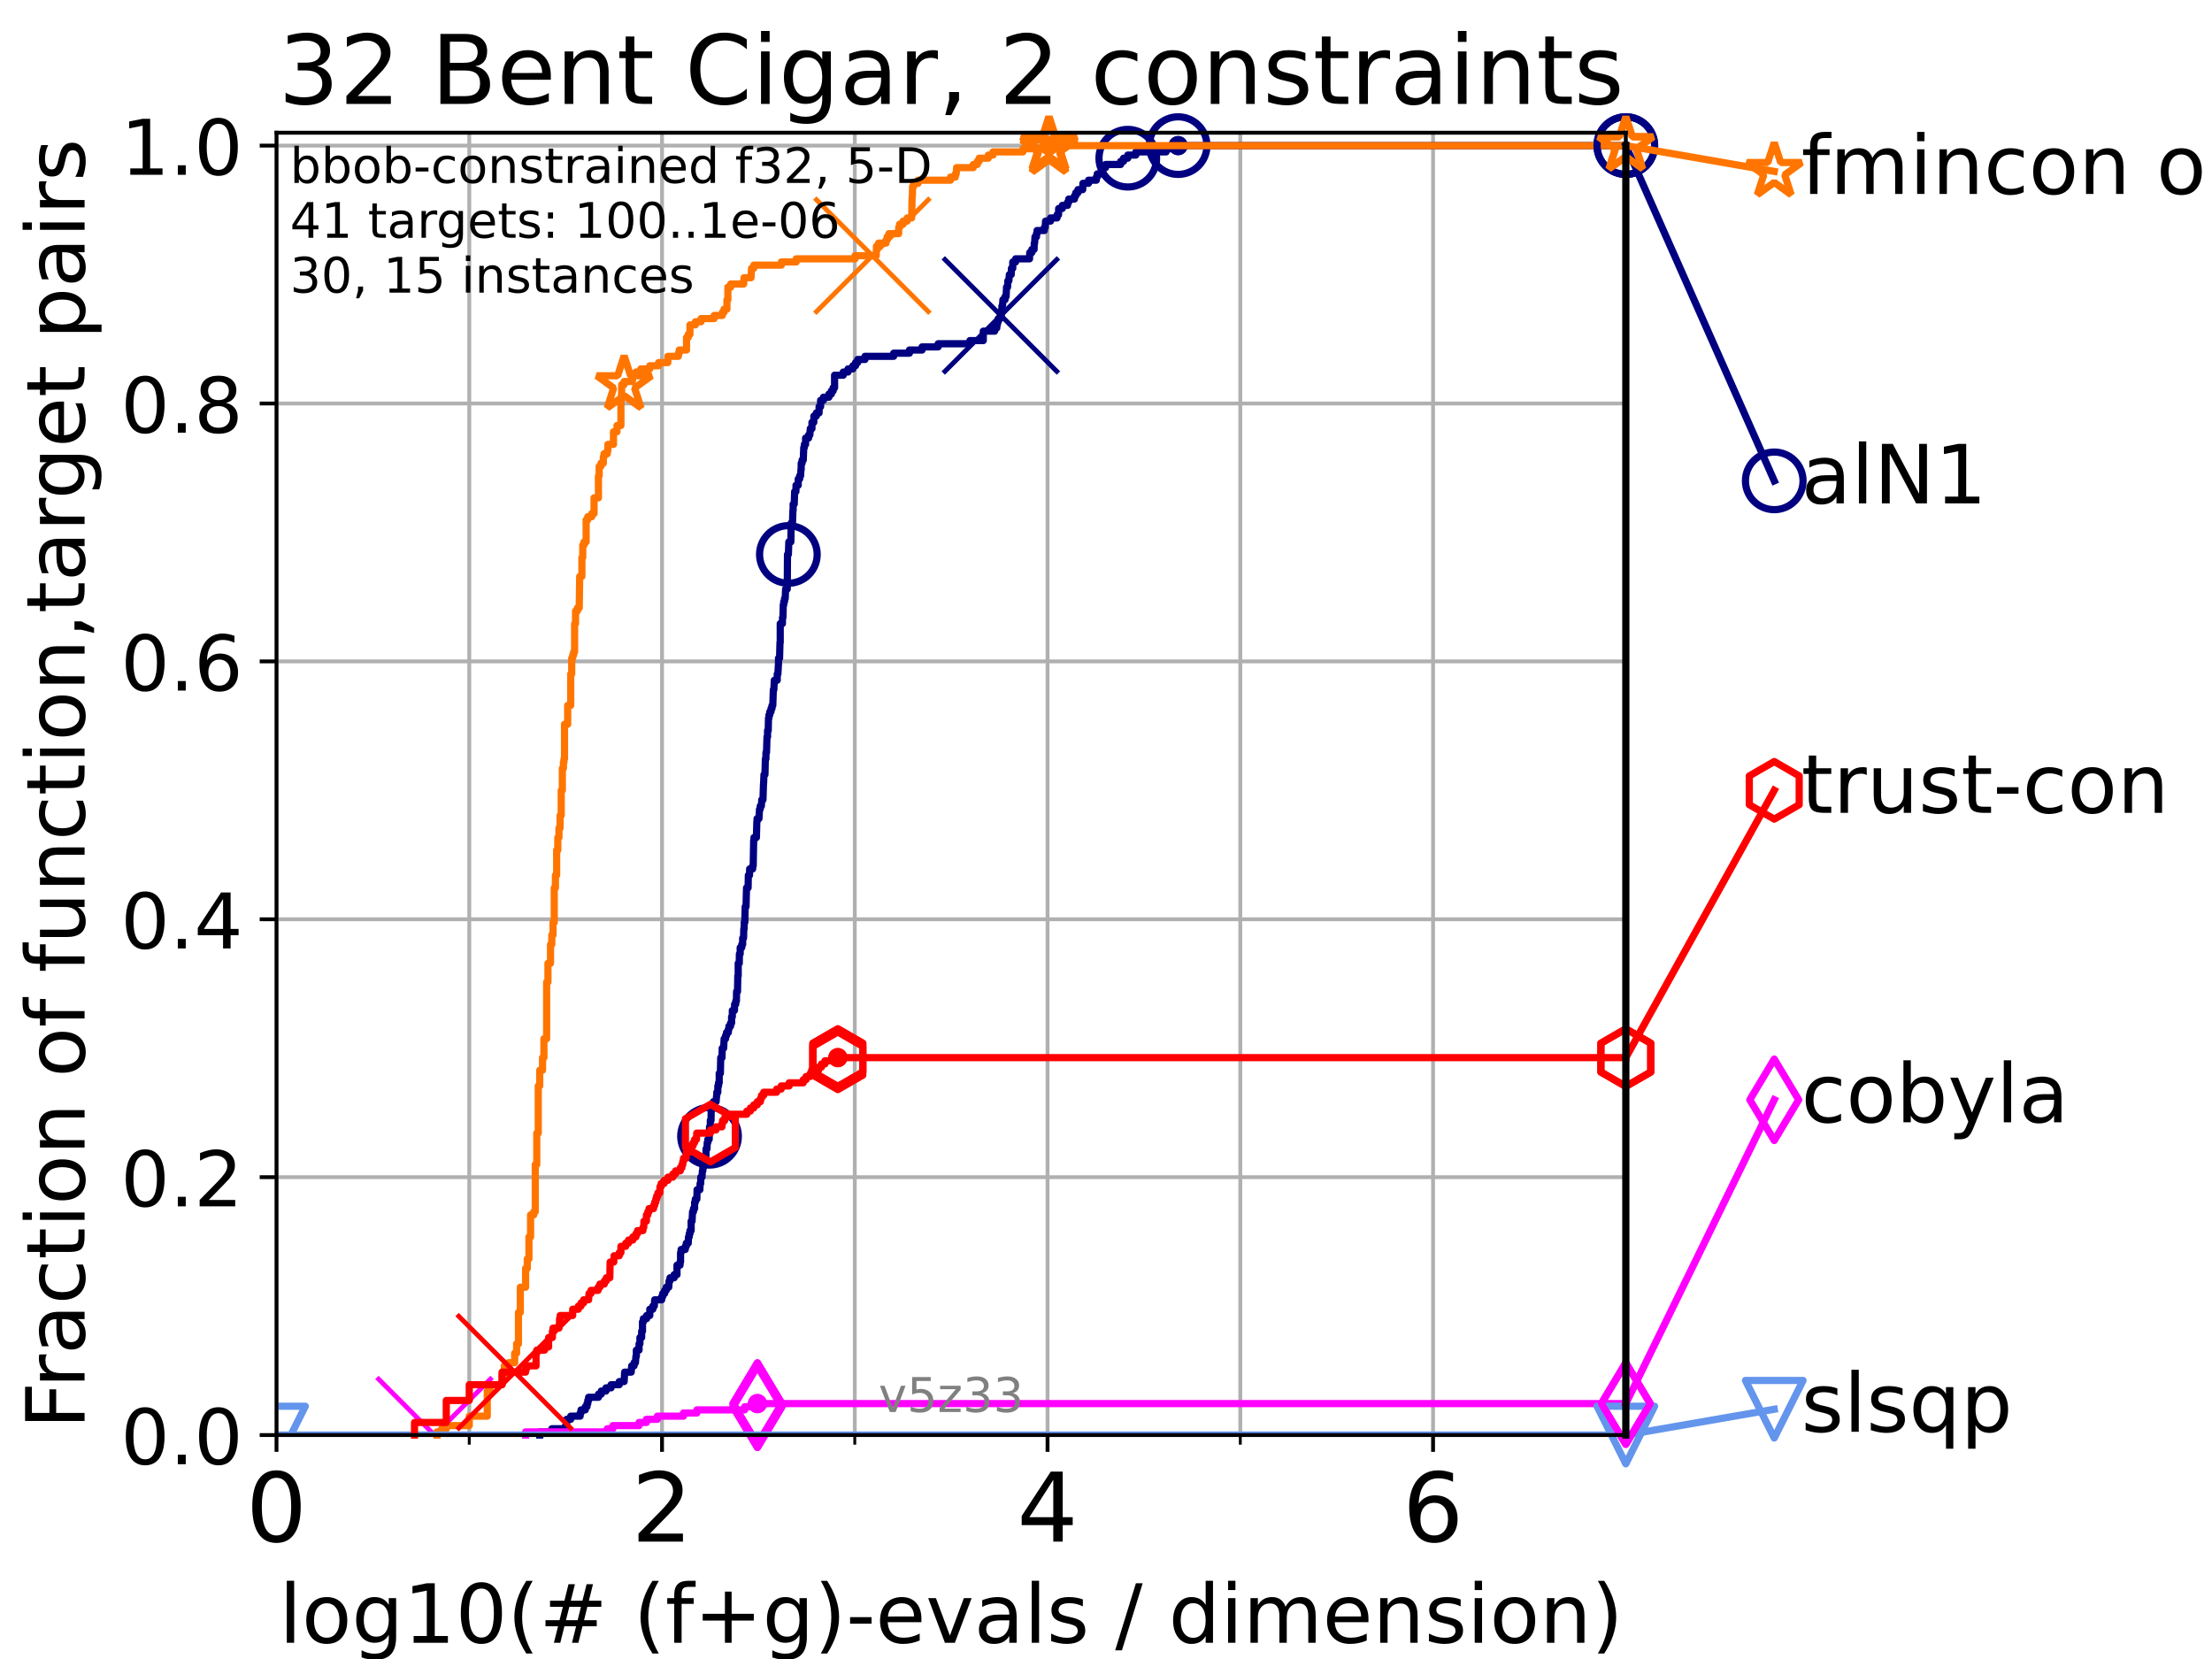 <?xml version="1.0" encoding="utf-8" standalone="no"?>
<!DOCTYPE svg PUBLIC "-//W3C//DTD SVG 1.1//EN"
  "http://www.w3.org/Graphics/SVG/1.1/DTD/svg11.dtd">
<!-- Created with matplotlib (https://matplotlib.org/) -->
<svg height="345.6pt" version="1.1" viewBox="0 0 460.8 345.6" width="460.8pt" xmlns="http://www.w3.org/2000/svg" xmlns:xlink="http://www.w3.org/1999/xlink">
 <defs>
  <style type="text/css">*{stroke-linecap:butt;stroke-linejoin:round;}</style>
 </defs>
 <g id="figure_1">
  <g id="patch_1">
   <path d="M 0 345.6 
L 460.8 345.6 
L 460.8 0 
L 0 0 
z
" style="fill:#ffffff;"/>
  </g>
  <g id="axes_1">
   <g id="patch_2">
    <path d="M 57.6 298.944 
L 338.688 298.944 
L 338.688 27.648 
L 57.6 27.648 
z
" style="fill:#ffffff;"/>
   </g>
   <g id="matplotlib.axis_1">
    <g id="xtick_1">
     <g id="line2d_1">
      <path clip-path="url(#p79f6f2737d)" d="M 57.6 298.944 
L 57.6 27.648 
" style="fill:none;stroke:#b0b0b0;stroke-linecap:square;stroke-width:0.8;"/>
     </g>
     <g id="line2d_2">
      <defs>
       <path d="M 0 0 
L 0 3.5 
" id="m088bf71da1" style="stroke:#000000;stroke-width:0.8;"/>
      </defs>
      <g>
       <use style="stroke:#000000;stroke-width:0.8;" x="57.6" xlink:href="#m088bf71da1" y="298.944"/>
      </g>
     </g>
     <g id="text_1">
      <!-- 0 -->
      <g transform="translate(51.237 321.141)scale(0.2 -0.2)">
       <defs>
        <path d="M 31.781 66.406 
Q 24.172 66.406 20.328 58.906 
Q 16.5 51.422 16.5 36.375 
Q 16.5 21.391 20.328 13.891 
Q 24.172 6.391 31.781 6.391 
Q 39.453 6.391 43.281 13.891 
Q 47.125 21.391 47.125 36.375 
Q 47.125 51.422 43.281 58.906 
Q 39.453 66.406 31.781 66.406 
z
M 31.781 74.219 
Q 44.047 74.219 50.516 64.516 
Q 56.984 54.828 56.984 36.375 
Q 56.984 17.969 50.516 8.266 
Q 44.047 -1.422 31.781 -1.422 
Q 19.531 -1.422 13.062 8.266 
Q 6.594 17.969 6.594 36.375 
Q 6.594 54.828 13.062 64.516 
Q 19.531 74.219 31.781 74.219 
z
" id="DejaVuSans-48"/>
       </defs>
       <use xlink:href="#DejaVuSans-48"/>
      </g>
     </g>
    </g>
    <g id="xtick_2">
     <g id="line2d_3">
      <path clip-path="url(#p79f6f2737d)" d="M 137.911 298.944 
L 137.911 27.648 
" style="fill:none;stroke:#b0b0b0;stroke-linecap:square;stroke-width:0.8;"/>
     </g>
     <g id="line2d_4">
      <g>
       <use style="stroke:#000000;stroke-width:0.8;" x="137.911" xlink:href="#m088bf71da1" y="298.944"/>
      </g>
     </g>
     <g id="text_2">
      <!-- 2 -->
      <g transform="translate(131.548 321.141)scale(0.2 -0.2)">
       <defs>
        <path d="M 19.188 8.297 
L 53.609 8.297 
L 53.609 0 
L 7.328 0 
L 7.328 8.297 
Q 12.938 14.109 22.625 23.891 
Q 32.328 33.688 34.812 36.531 
Q 39.547 41.844 41.422 45.531 
Q 43.312 49.219 43.312 52.781 
Q 43.312 58.594 39.234 62.25 
Q 35.156 65.922 28.609 65.922 
Q 23.969 65.922 18.812 64.312 
Q 13.672 62.703 7.812 59.422 
L 7.812 69.391 
Q 13.766 71.781 18.938 73 
Q 24.125 74.219 28.422 74.219 
Q 39.75 74.219 46.484 68.547 
Q 53.219 62.891 53.219 53.422 
Q 53.219 48.922 51.531 44.891 
Q 49.859 40.875 45.406 35.406 
Q 44.188 33.984 37.641 27.219 
Q 31.109 20.453 19.188 8.297 
z
" id="DejaVuSans-50"/>
       </defs>
       <use xlink:href="#DejaVuSans-50"/>
      </g>
     </g>
    </g>
    <g id="xtick_3">
     <g id="line2d_5">
      <path clip-path="url(#p79f6f2737d)" d="M 218.222 298.944 
L 218.222 27.648 
" style="fill:none;stroke:#b0b0b0;stroke-linecap:square;stroke-width:0.8;"/>
     </g>
     <g id="line2d_6">
      <g>
       <use style="stroke:#000000;stroke-width:0.8;" x="218.222" xlink:href="#m088bf71da1" y="298.944"/>
      </g>
     </g>
     <g id="text_3">
      <!-- 4 -->
      <g transform="translate(211.859 321.141)scale(0.2 -0.2)">
       <defs>
        <path d="M 37.797 64.312 
L 12.891 25.391 
L 37.797 25.391 
z
M 35.203 72.906 
L 47.609 72.906 
L 47.609 25.391 
L 58.016 25.391 
L 58.016 17.188 
L 47.609 17.188 
L 47.609 0 
L 37.797 0 
L 37.797 17.188 
L 4.891 17.188 
L 4.891 26.703 
z
" id="DejaVuSans-52"/>
       </defs>
       <use xlink:href="#DejaVuSans-52"/>
      </g>
     </g>
    </g>
    <g id="xtick_4">
     <g id="line2d_7">
      <path clip-path="url(#p79f6f2737d)" d="M 298.533 298.944 
L 298.533 27.648 
" style="fill:none;stroke:#b0b0b0;stroke-linecap:square;stroke-width:0.8;"/>
     </g>
     <g id="line2d_8">
      <g>
       <use style="stroke:#000000;stroke-width:0.8;" x="298.533" xlink:href="#m088bf71da1" y="298.944"/>
      </g>
     </g>
     <g id="text_4">
      <!-- 6 -->
      <g transform="translate(292.17 321.141)scale(0.2 -0.2)">
       <defs>
        <path d="M 33.016 40.375 
Q 26.375 40.375 22.484 35.828 
Q 18.609 31.297 18.609 23.391 
Q 18.609 15.531 22.484 10.953 
Q 26.375 6.391 33.016 6.391 
Q 39.656 6.391 43.531 10.953 
Q 47.406 15.531 47.406 23.391 
Q 47.406 31.297 43.531 35.828 
Q 39.656 40.375 33.016 40.375 
z
M 52.594 71.297 
L 52.594 62.312 
Q 48.875 64.062 45.094 64.984 
Q 41.312 65.922 37.594 65.922 
Q 27.828 65.922 22.672 59.328 
Q 17.531 52.734 16.797 39.406 
Q 19.672 43.656 24.016 45.922 
Q 28.375 48.188 33.594 48.188 
Q 44.578 48.188 50.953 41.516 
Q 57.328 34.859 57.328 23.391 
Q 57.328 12.156 50.688 5.359 
Q 44.047 -1.422 33.016 -1.422 
Q 20.359 -1.422 13.672 8.266 
Q 6.984 17.969 6.984 36.375 
Q 6.984 53.656 15.188 63.938 
Q 23.391 74.219 37.203 74.219 
Q 40.922 74.219 44.703 73.484 
Q 48.484 72.75 52.594 71.297 
z
" id="DejaVuSans-54"/>
       </defs>
       <use xlink:href="#DejaVuSans-54"/>
      </g>
     </g>
    </g>
    <g id="xtick_5">
     <g id="line2d_9">
      <path clip-path="url(#p79f6f2737d)" d="M 97.755 298.944 
L 97.755 27.648 
" style="fill:none;stroke:#b0b0b0;stroke-linecap:square;stroke-width:0.8;"/>
     </g>
     <g id="line2d_10">
      <defs>
       <path d="M 0 0 
L 0 2 
" id="mfedf521ee2" style="stroke:#000000;stroke-width:0.6;"/>
      </defs>
      <g>
       <use style="stroke:#000000;stroke-width:0.6;" x="97.755" xlink:href="#mfedf521ee2" y="298.944"/>
      </g>
     </g>
    </g>
    <g id="xtick_6">
     <g id="line2d_11">
      <path clip-path="url(#p79f6f2737d)" d="M 178.066 298.944 
L 178.066 27.648 
" style="fill:none;stroke:#b0b0b0;stroke-linecap:square;stroke-width:0.8;"/>
     </g>
     <g id="line2d_12">
      <g>
       <use style="stroke:#000000;stroke-width:0.6;" x="178.066" xlink:href="#mfedf521ee2" y="298.944"/>
      </g>
     </g>
    </g>
    <g id="xtick_7">
     <g id="line2d_13">
      <path clip-path="url(#p79f6f2737d)" d="M 258.377 298.944 
L 258.377 27.648 
" style="fill:none;stroke:#b0b0b0;stroke-linecap:square;stroke-width:0.8;"/>
     </g>
     <g id="line2d_14">
      <g>
       <use style="stroke:#000000;stroke-width:0.6;" x="258.377" xlink:href="#mfedf521ee2" y="298.944"/>
      </g>
     </g>
    </g>
    <g id="xtick_8">
     <g id="line2d_15">
      <path clip-path="url(#p79f6f2737d)" d="M 338.688 298.944 
L 338.688 27.648 
" style="fill:none;stroke:#b0b0b0;stroke-linecap:square;stroke-width:0.8;"/>
     </g>
     <g id="line2d_16">
      <g>
       <use style="stroke:#000000;stroke-width:0.6;" x="338.688" xlink:href="#mfedf521ee2" y="298.944"/>
      </g>
     </g>
    </g>
    <g id="text_5">
     <!-- log10(# (f+g)-evals / dimension) -->
     <g transform="translate(58.145 342.218)scale(0.17 -0.17)">
      <defs>
       <path d="M 9.422 75.984 
L 18.406 75.984 
L 18.406 0 
L 9.422 0 
z
" id="DejaVuSans-108"/>
       <path d="M 30.609 48.391 
Q 23.391 48.391 19.188 42.75 
Q 14.984 37.109 14.984 27.297 
Q 14.984 17.484 19.156 11.844 
Q 23.344 6.203 30.609 6.203 
Q 37.797 6.203 41.984 11.859 
Q 46.188 17.531 46.188 27.297 
Q 46.188 37.016 41.984 42.703 
Q 37.797 48.391 30.609 48.391 
z
M 30.609 56 
Q 42.328 56 49.016 48.375 
Q 55.719 40.766 55.719 27.297 
Q 55.719 13.875 49.016 6.219 
Q 42.328 -1.422 30.609 -1.422 
Q 18.844 -1.422 12.172 6.219 
Q 5.516 13.875 5.516 27.297 
Q 5.516 40.766 12.172 48.375 
Q 18.844 56 30.609 56 
z
" id="DejaVuSans-111"/>
       <path d="M 45.406 27.984 
Q 45.406 37.75 41.375 43.109 
Q 37.359 48.484 30.078 48.484 
Q 22.859 48.484 18.828 43.109 
Q 14.797 37.75 14.797 27.984 
Q 14.797 18.266 18.828 12.891 
Q 22.859 7.516 30.078 7.516 
Q 37.359 7.516 41.375 12.891 
Q 45.406 18.266 45.406 27.984 
z
M 54.391 6.781 
Q 54.391 -7.172 48.188 -13.984 
Q 42 -20.797 29.203 -20.797 
Q 24.469 -20.797 20.266 -20.094 
Q 16.062 -19.391 12.109 -17.922 
L 12.109 -9.188 
Q 16.062 -11.328 19.922 -12.344 
Q 23.781 -13.375 27.781 -13.375 
Q 36.625 -13.375 41.016 -8.766 
Q 45.406 -4.156 45.406 5.172 
L 45.406 9.625 
Q 42.625 4.781 38.281 2.391 
Q 33.938 0 27.875 0 
Q 17.828 0 11.672 7.656 
Q 5.516 15.328 5.516 27.984 
Q 5.516 40.672 11.672 48.328 
Q 17.828 56 27.875 56 
Q 33.938 56 38.281 53.609 
Q 42.625 51.219 45.406 46.391 
L 45.406 54.688 
L 54.391 54.688 
z
" id="DejaVuSans-103"/>
       <path d="M 12.406 8.297 
L 28.516 8.297 
L 28.516 63.922 
L 10.984 60.406 
L 10.984 69.391 
L 28.422 72.906 
L 38.281 72.906 
L 38.281 8.297 
L 54.391 8.297 
L 54.391 0 
L 12.406 0 
z
" id="DejaVuSans-49"/>
       <path d="M 31 75.875 
Q 24.469 64.656 21.281 53.656 
Q 18.109 42.672 18.109 31.391 
Q 18.109 20.125 21.312 9.062 
Q 24.516 -2 31 -13.188 
L 23.188 -13.188 
Q 15.875 -1.703 12.234 9.375 
Q 8.594 20.453 8.594 31.391 
Q 8.594 42.281 12.203 53.312 
Q 15.828 64.359 23.188 75.875 
z
" id="DejaVuSans-40"/>
       <path d="M 51.125 44 
L 36.922 44 
L 32.812 27.688 
L 47.125 27.688 
z
M 43.797 71.781 
L 38.719 51.516 
L 52.984 51.516 
L 58.109 71.781 
L 65.922 71.781 
L 60.891 51.516 
L 76.125 51.516 
L 76.125 44 
L 58.984 44 
L 54.984 27.688 
L 70.516 27.688 
L 70.516 20.219 
L 53.078 20.219 
L 48 0 
L 40.188 0 
L 45.219 20.219 
L 30.906 20.219 
L 25.875 0 
L 18.016 0 
L 23.094 20.219 
L 7.719 20.219 
L 7.719 27.688 
L 24.906 27.688 
L 29 44 
L 13.281 44 
L 13.281 51.516 
L 30.906 51.516 
L 35.891 71.781 
z
" id="DejaVuSans-35"/>
       <path id="DejaVuSans-32"/>
       <path d="M 37.109 75.984 
L 37.109 68.5 
L 28.516 68.5 
Q 23.688 68.5 21.797 66.547 
Q 19.922 64.594 19.922 59.516 
L 19.922 54.688 
L 34.719 54.688 
L 34.719 47.703 
L 19.922 47.703 
L 19.922 0 
L 10.891 0 
L 10.891 47.703 
L 2.297 47.703 
L 2.297 54.688 
L 10.891 54.688 
L 10.891 58.5 
Q 10.891 67.625 15.141 71.797 
Q 19.391 75.984 28.609 75.984 
z
" id="DejaVuSans-102"/>
       <path d="M 46 62.703 
L 46 35.5 
L 73.188 35.5 
L 73.188 27.203 
L 46 27.203 
L 46 0 
L 37.797 0 
L 37.797 27.203 
L 10.594 27.203 
L 10.594 35.5 
L 37.797 35.5 
L 37.797 62.703 
z
" id="DejaVuSans-43"/>
       <path d="M 8.016 75.875 
L 15.828 75.875 
Q 23.141 64.359 26.781 53.312 
Q 30.422 42.281 30.422 31.391 
Q 30.422 20.453 26.781 9.375 
Q 23.141 -1.703 15.828 -13.188 
L 8.016 -13.188 
Q 14.5 -2 17.703 9.062 
Q 20.906 20.125 20.906 31.391 
Q 20.906 42.672 17.703 53.656 
Q 14.5 64.656 8.016 75.875 
z
" id="DejaVuSans-41"/>
       <path d="M 4.891 31.391 
L 31.203 31.391 
L 31.203 23.391 
L 4.891 23.391 
z
" id="DejaVuSans-45"/>
       <path d="M 56.203 29.594 
L 56.203 25.203 
L 14.891 25.203 
Q 15.484 15.922 20.484 11.062 
Q 25.484 6.203 34.422 6.203 
Q 39.594 6.203 44.453 7.469 
Q 49.312 8.734 54.109 11.281 
L 54.109 2.781 
Q 49.266 0.734 44.188 -0.344 
Q 39.109 -1.422 33.891 -1.422 
Q 20.797 -1.422 13.156 6.188 
Q 5.516 13.812 5.516 26.812 
Q 5.516 40.234 12.766 48.109 
Q 20.016 56 32.328 56 
Q 43.359 56 49.781 48.891 
Q 56.203 41.797 56.203 29.594 
z
M 47.219 32.234 
Q 47.125 39.594 43.094 43.984 
Q 39.062 48.391 32.422 48.391 
Q 24.906 48.391 20.391 44.141 
Q 15.875 39.891 15.188 32.172 
z
" id="DejaVuSans-101"/>
       <path d="M 2.984 54.688 
L 12.5 54.688 
L 29.594 8.797 
L 46.688 54.688 
L 56.203 54.688 
L 35.688 0 
L 23.484 0 
z
" id="DejaVuSans-118"/>
       <path d="M 34.281 27.484 
Q 23.391 27.484 19.188 25 
Q 14.984 22.516 14.984 16.5 
Q 14.984 11.719 18.141 8.906 
Q 21.297 6.109 26.703 6.109 
Q 34.188 6.109 38.703 11.406 
Q 43.219 16.703 43.219 25.484 
L 43.219 27.484 
z
M 52.203 31.203 
L 52.203 0 
L 43.219 0 
L 43.219 8.297 
Q 40.141 3.328 35.547 0.953 
Q 30.953 -1.422 24.312 -1.422 
Q 15.922 -1.422 10.953 3.297 
Q 6 8.016 6 15.922 
Q 6 25.141 12.172 29.828 
Q 18.359 34.516 30.609 34.516 
L 43.219 34.516 
L 43.219 35.406 
Q 43.219 41.609 39.141 45 
Q 35.062 48.391 27.688 48.391 
Q 23 48.391 18.547 47.266 
Q 14.109 46.141 10.016 43.891 
L 10.016 52.203 
Q 14.938 54.109 19.578 55.047 
Q 24.219 56 28.609 56 
Q 40.484 56 46.344 49.844 
Q 52.203 43.703 52.203 31.203 
z
" id="DejaVuSans-97"/>
       <path d="M 44.281 53.078 
L 44.281 44.578 
Q 40.484 46.531 36.375 47.5 
Q 32.281 48.484 27.875 48.484 
Q 21.188 48.484 17.844 46.438 
Q 14.5 44.391 14.5 40.281 
Q 14.5 37.156 16.891 35.375 
Q 19.281 33.594 26.516 31.984 
L 29.594 31.297 
Q 39.156 29.25 43.188 25.516 
Q 47.219 21.781 47.219 15.094 
Q 47.219 7.469 41.188 3.016 
Q 35.156 -1.422 24.609 -1.422 
Q 20.219 -1.422 15.453 -0.562 
Q 10.688 0.297 5.422 2 
L 5.422 11.281 
Q 10.406 8.688 15.234 7.391 
Q 20.062 6.109 24.812 6.109 
Q 31.156 6.109 34.562 8.281 
Q 37.984 10.453 37.984 14.406 
Q 37.984 18.062 35.516 20.016 
Q 33.062 21.969 24.703 23.781 
L 21.578 24.516 
Q 13.234 26.266 9.516 29.906 
Q 5.812 33.547 5.812 39.891 
Q 5.812 47.609 11.281 51.797 
Q 16.75 56 26.812 56 
Q 31.781 56 36.172 55.266 
Q 40.578 54.547 44.281 53.078 
z
" id="DejaVuSans-115"/>
       <path d="M 25.391 72.906 
L 33.688 72.906 
L 8.297 -9.281 
L 0 -9.281 
z
" id="DejaVuSans-47"/>
       <path d="M 45.406 46.391 
L 45.406 75.984 
L 54.391 75.984 
L 54.391 0 
L 45.406 0 
L 45.406 8.203 
Q 42.578 3.328 38.25 0.953 
Q 33.938 -1.422 27.875 -1.422 
Q 17.969 -1.422 11.734 6.484 
Q 5.516 14.406 5.516 27.297 
Q 5.516 40.188 11.734 48.094 
Q 17.969 56 27.875 56 
Q 33.938 56 38.25 53.625 
Q 42.578 51.266 45.406 46.391 
z
M 14.797 27.297 
Q 14.797 17.391 18.875 11.75 
Q 22.953 6.109 30.078 6.109 
Q 37.203 6.109 41.297 11.75 
Q 45.406 17.391 45.406 27.297 
Q 45.406 37.203 41.297 42.844 
Q 37.203 48.484 30.078 48.484 
Q 22.953 48.484 18.875 42.844 
Q 14.797 37.203 14.797 27.297 
z
" id="DejaVuSans-100"/>
       <path d="M 9.422 54.688 
L 18.406 54.688 
L 18.406 0 
L 9.422 0 
z
M 9.422 75.984 
L 18.406 75.984 
L 18.406 64.594 
L 9.422 64.594 
z
" id="DejaVuSans-105"/>
       <path d="M 52 44.188 
Q 55.375 50.25 60.062 53.125 
Q 64.75 56 71.094 56 
Q 79.641 56 84.281 50.016 
Q 88.922 44.047 88.922 33.016 
L 88.922 0 
L 79.891 0 
L 79.891 32.719 
Q 79.891 40.578 77.094 44.375 
Q 74.312 48.188 68.609 48.188 
Q 61.625 48.188 57.562 43.547 
Q 53.516 38.922 53.516 30.906 
L 53.516 0 
L 44.484 0 
L 44.484 32.719 
Q 44.484 40.625 41.703 44.406 
Q 38.922 48.188 33.109 48.188 
Q 26.219 48.188 22.156 43.531 
Q 18.109 38.875 18.109 30.906 
L 18.109 0 
L 9.078 0 
L 9.078 54.688 
L 18.109 54.688 
L 18.109 46.188 
Q 21.188 51.219 25.484 53.609 
Q 29.781 56 35.688 56 
Q 41.656 56 45.828 52.969 
Q 50 49.953 52 44.188 
z
" id="DejaVuSans-109"/>
       <path d="M 54.891 33.016 
L 54.891 0 
L 45.906 0 
L 45.906 32.719 
Q 45.906 40.484 42.875 44.328 
Q 39.844 48.188 33.797 48.188 
Q 26.516 48.188 22.312 43.547 
Q 18.109 38.922 18.109 30.906 
L 18.109 0 
L 9.078 0 
L 9.078 54.688 
L 18.109 54.688 
L 18.109 46.188 
Q 21.344 51.125 25.703 53.562 
Q 30.078 56 35.797 56 
Q 45.219 56 50.047 50.172 
Q 54.891 44.344 54.891 33.016 
z
" id="DejaVuSans-110"/>
      </defs>
      <use xlink:href="#DejaVuSans-108"/>
      <use x="27.783" xlink:href="#DejaVuSans-111"/>
      <use x="88.965" xlink:href="#DejaVuSans-103"/>
      <use x="152.441" xlink:href="#DejaVuSans-49"/>
      <use x="216.064" xlink:href="#DejaVuSans-48"/>
      <use x="279.688" xlink:href="#DejaVuSans-40"/>
      <use x="318.701" xlink:href="#DejaVuSans-35"/>
      <use x="402.49" xlink:href="#DejaVuSans-32"/>
      <use x="434.277" xlink:href="#DejaVuSans-40"/>
      <use x="473.291" xlink:href="#DejaVuSans-102"/>
      <use x="508.496" xlink:href="#DejaVuSans-43"/>
      <use x="592.285" xlink:href="#DejaVuSans-103"/>
      <use x="655.762" xlink:href="#DejaVuSans-41"/>
      <use x="694.775" xlink:href="#DejaVuSans-45"/>
      <use x="730.859" xlink:href="#DejaVuSans-101"/>
      <use x="792.383" xlink:href="#DejaVuSans-118"/>
      <use x="851.562" xlink:href="#DejaVuSans-97"/>
      <use x="912.842" xlink:href="#DejaVuSans-108"/>
      <use x="940.625" xlink:href="#DejaVuSans-115"/>
      <use x="992.725" xlink:href="#DejaVuSans-32"/>
      <use x="1024.512" xlink:href="#DejaVuSans-47"/>
      <use x="1058.203" xlink:href="#DejaVuSans-32"/>
      <use x="1089.99" xlink:href="#DejaVuSans-100"/>
      <use x="1153.467" xlink:href="#DejaVuSans-105"/>
      <use x="1181.25" xlink:href="#DejaVuSans-109"/>
      <use x="1278.662" xlink:href="#DejaVuSans-101"/>
      <use x="1340.186" xlink:href="#DejaVuSans-110"/>
      <use x="1403.564" xlink:href="#DejaVuSans-115"/>
      <use x="1455.664" xlink:href="#DejaVuSans-105"/>
      <use x="1483.447" xlink:href="#DejaVuSans-111"/>
      <use x="1544.629" xlink:href="#DejaVuSans-110"/>
      <use x="1608.008" xlink:href="#DejaVuSans-41"/>
     </g>
    </g>
   </g>
   <g id="matplotlib.axis_2">
    <g id="ytick_1">
     <g id="line2d_17">
      <path clip-path="url(#p79f6f2737d)" d="M 57.6 298.944 
L 338.688 298.944 
" style="fill:none;stroke:#b0b0b0;stroke-linecap:square;stroke-width:0.8;"/>
     </g>
     <g id="line2d_18">
      <defs>
       <path d="M 0 0 
L -3.5 0 
" id="mb7091649f0" style="stroke:#000000;stroke-width:0.8;"/>
      </defs>
      <g>
       <use style="stroke:#000000;stroke-width:0.8;" x="57.6" xlink:href="#mb7091649f0" y="298.944"/>
      </g>
     </g>
     <g id="text_6">
      <!-- 0.0 -->
      <g transform="translate(25.155 305.023)scale(0.16 -0.16)">
       <defs>
        <path d="M 10.688 12.406 
L 21 12.406 
L 21 0 
L 10.688 0 
z
" id="DejaVuSans-46"/>
       </defs>
       <use xlink:href="#DejaVuSans-48"/>
       <use x="63.623" xlink:href="#DejaVuSans-46"/>
       <use x="95.41" xlink:href="#DejaVuSans-48"/>
      </g>
     </g>
    </g>
    <g id="ytick_2">
     <g id="line2d_19">
      <path clip-path="url(#p79f6f2737d)" d="M 57.6 245.222 
L 338.688 245.222 
" style="fill:none;stroke:#b0b0b0;stroke-linecap:square;stroke-width:0.8;"/>
     </g>
     <g id="line2d_20">
      <g>
       <use style="stroke:#000000;stroke-width:0.8;" x="57.6" xlink:href="#mb7091649f0" y="245.222"/>
      </g>
     </g>
     <g id="text_7">
      <!-- 0.2 -->
      <g transform="translate(25.155 251.301)scale(0.16 -0.16)">
       <use xlink:href="#DejaVuSans-48"/>
       <use x="63.623" xlink:href="#DejaVuSans-46"/>
       <use x="95.41" xlink:href="#DejaVuSans-50"/>
      </g>
     </g>
    </g>
    <g id="ytick_3">
     <g id="line2d_21">
      <path clip-path="url(#p79f6f2737d)" d="M 57.6 191.5 
L 338.688 191.5 
" style="fill:none;stroke:#b0b0b0;stroke-linecap:square;stroke-width:0.8;"/>
     </g>
     <g id="line2d_22">
      <g>
       <use style="stroke:#000000;stroke-width:0.8;" x="57.6" xlink:href="#mb7091649f0" y="191.5"/>
      </g>
     </g>
     <g id="text_8">
      <!-- 0.4 -->
      <g transform="translate(25.155 197.579)scale(0.16 -0.16)">
       <use xlink:href="#DejaVuSans-48"/>
       <use x="63.623" xlink:href="#DejaVuSans-46"/>
       <use x="95.41" xlink:href="#DejaVuSans-52"/>
      </g>
     </g>
    </g>
    <g id="ytick_4">
     <g id="line2d_23">
      <path clip-path="url(#p79f6f2737d)" d="M 57.6 137.778 
L 338.688 137.778 
" style="fill:none;stroke:#b0b0b0;stroke-linecap:square;stroke-width:0.8;"/>
     </g>
     <g id="line2d_24">
      <g>
       <use style="stroke:#000000;stroke-width:0.8;" x="57.6" xlink:href="#mb7091649f0" y="137.778"/>
      </g>
     </g>
     <g id="text_9">
      <!-- 0.6 -->
      <g transform="translate(25.155 143.857)scale(0.16 -0.16)">
       <use xlink:href="#DejaVuSans-48"/>
       <use x="63.623" xlink:href="#DejaVuSans-46"/>
       <use x="95.41" xlink:href="#DejaVuSans-54"/>
      </g>
     </g>
    </g>
    <g id="ytick_5">
     <g id="line2d_25">
      <path clip-path="url(#p79f6f2737d)" d="M 57.6 84.056 
L 338.688 84.056 
" style="fill:none;stroke:#b0b0b0;stroke-linecap:square;stroke-width:0.8;"/>
     </g>
     <g id="line2d_26">
      <g>
       <use style="stroke:#000000;stroke-width:0.8;" x="57.6" xlink:href="#mb7091649f0" y="84.056"/>
      </g>
     </g>
     <g id="text_10">
      <!-- 0.8 -->
      <g transform="translate(25.155 90.135)scale(0.16 -0.16)">
       <defs>
        <path d="M 31.781 34.625 
Q 24.75 34.625 20.719 30.859 
Q 16.703 27.094 16.703 20.516 
Q 16.703 13.922 20.719 10.156 
Q 24.75 6.391 31.781 6.391 
Q 38.812 6.391 42.859 10.172 
Q 46.922 13.969 46.922 20.516 
Q 46.922 27.094 42.891 30.859 
Q 38.875 34.625 31.781 34.625 
z
M 21.922 38.812 
Q 15.578 40.375 12.031 44.719 
Q 8.5 49.078 8.5 55.328 
Q 8.5 64.062 14.719 69.141 
Q 20.953 74.219 31.781 74.219 
Q 42.672 74.219 48.875 69.141 
Q 55.078 64.062 55.078 55.328 
Q 55.078 49.078 51.531 44.719 
Q 48 40.375 41.703 38.812 
Q 48.828 37.156 52.797 32.312 
Q 56.781 27.484 56.781 20.516 
Q 56.781 9.906 50.312 4.234 
Q 43.844 -1.422 31.781 -1.422 
Q 19.734 -1.422 13.25 4.234 
Q 6.781 9.906 6.781 20.516 
Q 6.781 27.484 10.781 32.312 
Q 14.797 37.156 21.922 38.812 
z
M 18.312 54.391 
Q 18.312 48.734 21.844 45.562 
Q 25.391 42.391 31.781 42.391 
Q 38.141 42.391 41.719 45.562 
Q 45.312 48.734 45.312 54.391 
Q 45.312 60.062 41.719 63.234 
Q 38.141 66.406 31.781 66.406 
Q 25.391 66.406 21.844 63.234 
Q 18.312 60.062 18.312 54.391 
z
" id="DejaVuSans-56"/>
       </defs>
       <use xlink:href="#DejaVuSans-48"/>
       <use x="63.623" xlink:href="#DejaVuSans-46"/>
       <use x="95.41" xlink:href="#DejaVuSans-56"/>
      </g>
     </g>
    </g>
    <g id="ytick_6">
     <g id="line2d_27">
      <path clip-path="url(#p79f6f2737d)" d="M 57.6 30.334 
L 338.688 30.334 
" style="fill:none;stroke:#b0b0b0;stroke-linecap:square;stroke-width:0.8;"/>
     </g>
     <g id="line2d_28">
      <g>
       <use style="stroke:#000000;stroke-width:0.8;" x="57.6" xlink:href="#mb7091649f0" y="30.334"/>
      </g>
     </g>
     <g id="text_11">
      <!-- 1.0 -->
      <g transform="translate(25.155 36.413)scale(0.16 -0.16)">
       <use xlink:href="#DejaVuSans-49"/>
       <use x="63.623" xlink:href="#DejaVuSans-46"/>
       <use x="95.41" xlink:href="#DejaVuSans-48"/>
      </g>
     </g>
    </g>
    <g id="text_12">
     <!-- Fraction of function,target pairs -->
     <g transform="translate(17.62 297.681)rotate(-90)scale(0.17 -0.17)">
      <defs>
       <path d="M 9.812 72.906 
L 51.703 72.906 
L 51.703 64.594 
L 19.672 64.594 
L 19.672 43.109 
L 48.578 43.109 
L 48.578 34.812 
L 19.672 34.812 
L 19.672 0 
L 9.812 0 
z
" id="DejaVuSans-70"/>
       <path d="M 41.109 46.297 
Q 39.594 47.172 37.812 47.578 
Q 36.031 48 33.891 48 
Q 26.266 48 22.188 43.047 
Q 18.109 38.094 18.109 28.812 
L 18.109 0 
L 9.078 0 
L 9.078 54.688 
L 18.109 54.688 
L 18.109 46.188 
Q 20.953 51.172 25.484 53.578 
Q 30.031 56 36.531 56 
Q 37.453 56 38.578 55.875 
Q 39.703 55.766 41.062 55.516 
z
" id="DejaVuSans-114"/>
       <path d="M 48.781 52.594 
L 48.781 44.188 
Q 44.969 46.297 41.141 47.344 
Q 37.312 48.391 33.406 48.391 
Q 24.656 48.391 19.812 42.844 
Q 14.984 37.312 14.984 27.297 
Q 14.984 17.281 19.812 11.734 
Q 24.656 6.203 33.406 6.203 
Q 37.312 6.203 41.141 7.25 
Q 44.969 8.297 48.781 10.406 
L 48.781 2.094 
Q 45.016 0.344 40.984 -0.531 
Q 36.969 -1.422 32.422 -1.422 
Q 20.062 -1.422 12.781 6.344 
Q 5.516 14.109 5.516 27.297 
Q 5.516 40.672 12.859 48.328 
Q 20.219 56 33.016 56 
Q 37.156 56 41.109 55.141 
Q 45.062 54.297 48.781 52.594 
z
" id="DejaVuSans-99"/>
       <path d="M 18.312 70.219 
L 18.312 54.688 
L 36.812 54.688 
L 36.812 47.703 
L 18.312 47.703 
L 18.312 18.016 
Q 18.312 11.328 20.141 9.422 
Q 21.969 7.516 27.594 7.516 
L 36.812 7.516 
L 36.812 0 
L 27.594 0 
Q 17.188 0 13.234 3.875 
Q 9.281 7.766 9.281 18.016 
L 9.281 47.703 
L 2.688 47.703 
L 2.688 54.688 
L 9.281 54.688 
L 9.281 70.219 
z
" id="DejaVuSans-116"/>
       <path d="M 8.5 21.578 
L 8.5 54.688 
L 17.484 54.688 
L 17.484 21.922 
Q 17.484 14.156 20.5 10.266 
Q 23.531 6.391 29.594 6.391 
Q 36.859 6.391 41.078 11.031 
Q 45.312 15.672 45.312 23.688 
L 45.312 54.688 
L 54.297 54.688 
L 54.297 0 
L 45.312 0 
L 45.312 8.406 
Q 42.047 3.422 37.719 1 
Q 33.406 -1.422 27.688 -1.422 
Q 18.266 -1.422 13.375 4.438 
Q 8.5 10.297 8.5 21.578 
z
M 31.109 56 
z
" id="DejaVuSans-117"/>
       <path d="M 11.719 12.406 
L 22.016 12.406 
L 22.016 4 
L 14.016 -11.625 
L 7.719 -11.625 
L 11.719 4 
z
" id="DejaVuSans-44"/>
       <path d="M 18.109 8.203 
L 18.109 -20.797 
L 9.078 -20.797 
L 9.078 54.688 
L 18.109 54.688 
L 18.109 46.391 
Q 20.953 51.266 25.266 53.625 
Q 29.594 56 35.594 56 
Q 45.562 56 51.781 48.094 
Q 58.016 40.188 58.016 27.297 
Q 58.016 14.406 51.781 6.484 
Q 45.562 -1.422 35.594 -1.422 
Q 29.594 -1.422 25.266 0.953 
Q 20.953 3.328 18.109 8.203 
z
M 48.688 27.297 
Q 48.688 37.203 44.609 42.844 
Q 40.531 48.484 33.406 48.484 
Q 26.266 48.484 22.188 42.844 
Q 18.109 37.203 18.109 27.297 
Q 18.109 17.391 22.188 11.75 
Q 26.266 6.109 33.406 6.109 
Q 40.531 6.109 44.609 11.75 
Q 48.688 17.391 48.688 27.297 
z
" id="DejaVuSans-112"/>
      </defs>
      <use xlink:href="#DejaVuSans-70"/>
      <use x="50.27" xlink:href="#DejaVuSans-114"/>
      <use x="91.383" xlink:href="#DejaVuSans-97"/>
      <use x="152.662" xlink:href="#DejaVuSans-99"/>
      <use x="207.643" xlink:href="#DejaVuSans-116"/>
      <use x="246.852" xlink:href="#DejaVuSans-105"/>
      <use x="274.635" xlink:href="#DejaVuSans-111"/>
      <use x="335.816" xlink:href="#DejaVuSans-110"/>
      <use x="399.195" xlink:href="#DejaVuSans-32"/>
      <use x="430.982" xlink:href="#DejaVuSans-111"/>
      <use x="492.164" xlink:href="#DejaVuSans-102"/>
      <use x="527.369" xlink:href="#DejaVuSans-32"/>
      <use x="559.156" xlink:href="#DejaVuSans-102"/>
      <use x="594.361" xlink:href="#DejaVuSans-117"/>
      <use x="657.74" xlink:href="#DejaVuSans-110"/>
      <use x="721.119" xlink:href="#DejaVuSans-99"/>
      <use x="776.1" xlink:href="#DejaVuSans-116"/>
      <use x="815.309" xlink:href="#DejaVuSans-105"/>
      <use x="843.092" xlink:href="#DejaVuSans-111"/>
      <use x="904.273" xlink:href="#DejaVuSans-110"/>
      <use x="967.652" xlink:href="#DejaVuSans-44"/>
      <use x="999.439" xlink:href="#DejaVuSans-116"/>
      <use x="1038.648" xlink:href="#DejaVuSans-97"/>
      <use x="1099.928" xlink:href="#DejaVuSans-114"/>
      <use x="1139.291" xlink:href="#DejaVuSans-103"/>
      <use x="1202.768" xlink:href="#DejaVuSans-101"/>
      <use x="1264.291" xlink:href="#DejaVuSans-116"/>
      <use x="1303.5" xlink:href="#DejaVuSans-32"/>
      <use x="1335.287" xlink:href="#DejaVuSans-112"/>
      <use x="1398.764" xlink:href="#DejaVuSans-97"/>
      <use x="1460.043" xlink:href="#DejaVuSans-105"/>
      <use x="1487.826" xlink:href="#DejaVuSans-114"/>
      <use x="1528.939" xlink:href="#DejaVuSans-115"/>
     </g>
    </g>
   </g>
   <g id="line2d_29">
    <defs>
     <path d="M 0 1.5 
C 0.398 1.5 0.779 1.342 1.061 1.061 
C 1.342 0.779 1.5 0.398 1.5 0 
C 1.5 -0.398 1.342 -0.779 1.061 -1.061 
C 0.779 -1.342 0.398 -1.5 0 -1.5 
C -0.398 -1.5 -0.779 -1.342 -1.061 -1.061 
C -1.342 -0.779 -1.5 -0.398 -1.5 0 
C -1.5 0.398 -1.342 0.779 -1.061 1.061 
C -0.779 1.342 -0.398 1.5 0 1.5 
z
" id="mf72f477cca" style="stroke:#000080;"/>
    </defs>
    <g>
     <use style="fill:#000080;stroke:#000080;" x="245.426" xlink:href="#mf72f477cca" y="30.334"/>
     <use style="fill:#000080;stroke:#000080;" x="245.426" xlink:href="#mf72f477cca" y="30.334"/>
    </g>
   </g>
   <g id="line2d_30">
    <path d="M 112.432 298.944 
L 112.432 298.289 
L 114.947 298.289 
L 114.947 297.634 
L 117.821 297.634 
L 117.821 296.979 
L 118.04 296.979 
L 118.04 295.668 
L 118.891 295.668 
L 118.891 295.013 
L 120.852 295.013 
L 120.852 294.358 
L 121.037 294.358 
L 121.037 293.703 
L 121.931 293.703 
L 121.931 293.048 
L 122.277 293.048 
L 122.277 292.393 
L 122.447 292.393 
L 122.447 291.737 
L 122.615 291.737 
L 122.615 291.082 
L 124.669 291.082 
L 124.669 290.427 
L 125.256 290.427 
L 125.256 289.772 
L 126.236 289.772 
L 126.236 289.117 
L 127.294 289.117 
L 127.294 288.462 
L 129.002 288.462 
L 129.002 287.807 
L 130.019 287.807 
L 130.128 285.841 
L 131.49 285.841 
L 131.591 284.531 
L 132.085 284.531 
L 132.085 283.876 
L 132.375 283.876 
L 132.47 282.565 
L 132.565 282.565 
L 132.565 281.255 
L 133.125 281.255 
L 133.125 279.945 
L 133.307 279.945 
L 133.307 278.634 
L 133.667 278.634 
L 133.667 277.324 
L 133.844 277.324 
L 133.844 275.359 
L 134.019 275.359 
L 134.019 274.704 
L 134.703 274.704 
L 134.703 274.048 
L 135.362 274.048 
L 135.362 272.738 
L 135.996 272.738 
L 135.996 272.083 
L 136.304 272.083 
L 136.381 270.773 
L 137.841 270.773 
L 137.841 270.118 
L 138.05 270.118 
L 138.05 269.462 
L 138.46 269.462 
L 138.46 268.807 
L 138.795 268.807 
L 138.795 268.152 
L 139.317 268.152 
L 139.382 266.842 
L 139.573 266.842 
L 139.573 266.187 
L 140.439 266.187 
L 140.439 265.532 
L 141.032 265.532 
L 141.032 263.566 
L 141.662 263.566 
L 141.662 262.911 
L 141.774 262.911 
L 141.774 260.946 
L 141.886 260.946 
L 141.886 260.29 
L 142.753 260.29 
L 142.753 259.635 
L 142.963 259.635 
L 142.963 258.98 
L 143.375 258.98 
L 143.426 257.67 
L 143.578 257.67 
L 143.578 257.015 
L 143.729 257.015 
L 143.729 256.36 
L 143.977 256.36 
L 143.977 254.394 
L 144.173 254.394 
L 144.27 252.429 
L 144.463 252.429 
L 144.463 251.773 
L 144.701 251.773 
L 144.701 250.463 
L 144.842 250.463 
L 144.842 249.808 
L 145.167 249.808 
L 145.213 247.843 
L 145.799 247.843 
L 145.844 246.532 
L 145.976 246.532 
L 145.976 245.222 
L 146.238 245.222 
L 146.324 243.912 
L 146.41 243.912 
L 146.41 243.257 
L 146.538 243.257 
L 146.538 241.946 
L 147.041 241.946 
L 147.082 239.326 
L 147.287 239.326 
L 147.328 238.015 
L 147.45 238.015 
L 147.45 237.36 
L 147.73 237.36 
L 147.809 234.74 
L 147.967 234.74 
L 147.967 233.429 
L 148.123 233.429 
L 148.161 230.809 
L 148.431 230.809 
L 148.431 230.154 
L 148.62 230.154 
L 148.62 229.499 
L 149.178 229.499 
L 149.287 228.188 
L 149.323 228.188 
L 149.323 227.533 
L 149.539 227.533 
L 149.539 226.223 
L 149.682 226.223 
L 149.682 225.568 
L 149.824 225.568 
L 149.824 223.602 
L 150.068 223.602 
L 150.138 220.326 
L 150.412 220.326 
L 150.446 218.361 
L 150.75 218.361 
L 150.85 216.396 
L 151.146 216.396 
L 151.146 215.74 
L 151.341 215.74 
L 151.341 215.085 
L 151.724 215.085 
L 151.724 214.43 
L 151.85 214.43 
L 151.85 213.775 
L 152.192 213.775 
L 152.192 213.12 
L 152.406 213.12 
L 152.406 211.81 
L 152.557 211.81 
L 152.557 210.499 
L 153.003 210.499 
L 153.032 209.189 
L 153.265 209.189 
L 153.265 208.534 
L 153.409 208.534 
L 153.438 206.568 
L 153.637 206.568 
L 153.694 203.293 
L 153.778 203.293 
L 153.778 200.672 
L 154.002 200.672 
L 154.029 198.707 
L 154.195 198.707 
L 154.195 197.396 
L 154.521 197.396 
L 154.521 196.741 
L 154.708 196.741 
L 154.708 195.431 
L 154.893 195.431 
L 154.946 193.465 
L 155.025 193.465 
L 155.025 192.155 
L 155.155 192.155 
L 155.232 188.879 
L 155.412 188.879 
L 155.514 184.949 
L 155.842 184.949 
L 155.892 182.328 
L 156.139 182.328 
L 156.163 181.018 
L 156.789 181.018 
L 156.789 180.363 
L 156.906 180.363 
L 157 175.121 
L 157.07 175.121 
L 157.07 174.466 
L 157.574 174.466 
L 157.664 171.191 
L 157.709 171.191 
L 157.709 170.535 
L 158.108 170.535 
L 158.217 168.57 
L 158.369 168.57 
L 158.369 167.915 
L 158.605 167.915 
L 158.69 166.604 
L 158.942 166.604 
L 159.046 163.329 
L 159.067 163.329 
L 159.15 161.363 
L 159.355 161.363 
L 159.436 158.088 
L 159.558 158.088 
L 159.558 156.777 
L 159.678 156.777 
L 159.778 153.502 
L 159.897 153.502 
L 159.897 152.191 
L 160.035 152.191 
L 160.094 149.571 
L 160.191 149.571 
L 160.191 148.916 
L 160.365 148.916 
L 160.365 148.26 
L 160.614 148.26 
L 160.614 147.605 
L 160.821 147.605 
L 160.821 146.95 
L 160.989 146.95 
L 161.1 143.674 
L 161.211 143.674 
L 161.302 141.709 
L 161.912 141.709 
L 161.912 140.399 
L 162.052 140.399 
L 162.156 138.433 
L 162.174 138.433 
L 162.174 137.123 
L 162.398 137.123 
L 162.483 133.847 
L 162.534 133.847 
L 162.534 129.916 
L 162.987 129.916 
L 163.021 128.606 
L 163.103 128.606 
L 163.169 125.985 
L 163.267 125.985 
L 163.267 125.33 
L 163.429 125.33 
L 163.429 124.675 
L 163.574 124.675 
L 163.654 122.71 
L 164.001 122.71 
L 164.048 115.503 
L 164.234 115.503 
L 164.326 112.883 
L 164.75 112.883 
L 164.81 108.952 
L 165.091 108.952 
L 165.179 106.331 
L 165.223 106.331 
L 165.223 105.021 
L 165.454 105.021 
L 165.54 102.4 
L 165.81 102.4 
L 165.824 101.09 
L 166.283 101.09 
L 166.283 99.78 
L 166.582 99.78 
L 166.582 99.124 
L 166.783 99.124 
L 166.849 97.814 
L 166.902 97.814 
L 166.902 96.504 
L 167.086 96.504 
L 167.086 95.849 
L 167.333 95.849 
L 167.436 93.228 
L 167.564 93.228 
L 167.564 92.573 
L 167.817 92.573 
L 167.817 91.263 
L 168.446 91.263 
L 168.446 90.608 
L 168.71 90.608 
L 168.794 89.297 
L 169.146 89.297 
L 169.146 87.987 
L 169.526 87.987 
L 169.549 86.677 
L 170.053 86.677 
L 170.053 86.022 
L 170.629 86.022 
L 170.629 84.711 
L 170.946 84.711 
L 170.946 83.401 
L 171.534 83.401 
L 171.534 82.746 
L 172.673 82.746 
L 172.673 82.091 
L 173.188 82.091 
L 173.188 81.435 
L 173.554 81.435 
L 173.554 80.78 
L 173.858 80.78 
L 173.858 78.16 
L 175.662 78.16 
L 175.662 77.505 
L 176.658 77.505 
L 176.658 76.849 
L 177.678 76.849 
L 177.678 76.194 
L 178.226 76.194 
L 178.226 75.539 
L 178.67 75.539 
L 178.67 74.884 
L 180.191 74.884 
L 180.191 74.229 
L 186.167 74.229 
L 186.167 73.574 
L 189.45 73.574 
L 189.45 72.919 
L 192.084 72.919 
L 192.084 72.263 
L 195.432 72.263 
L 195.432 71.608 
L 202.049 71.608 
L 202.049 70.953 
L 204.834 70.953 
L 204.834 68.988 
L 207.208 68.988 
L 207.208 68.333 
L 207.65 68.333 
L 207.65 67.677 
L 207.772 67.677 
L 207.772 67.022 
L 207.954 67.022 
L 207.954 66.367 
L 208.373 66.367 
L 208.373 65.712 
L 208.575 65.712 
L 208.68 64.402 
L 208.716 64.402 
L 208.716 63.747 
L 208.837 63.747 
L 208.925 62.436 
L 209.364 62.436 
L 209.364 61.781 
L 209.591 61.781 
L 209.677 59.816 
L 209.892 59.816 
L 209.95 58.505 
L 210.167 58.505 
L 210.268 57.195 
L 210.658 57.195 
L 210.705 55.885 
L 210.978 55.885 
L 210.978 54.575 
L 211.571 54.575 
L 211.571 53.919 
L 214.468 53.919 
L 214.517 52.609 
L 214.956 52.609 
L 214.956 51.954 
L 215.42 51.954 
L 215.453 50.644 
L 215.533 50.644 
L 215.609 49.333 
L 215.914 49.333 
L 215.914 48.678 
L 216.034 48.678 
L 216.034 48.023 
L 217.56 48.023 
L 217.56 47.368 
L 217.732 47.368 
L 217.81 46.058 
L 218.848 46.058 
L 218.848 45.402 
L 220.199 45.402 
L 220.199 44.747 
L 220.515 44.747 
L 220.535 43.437 
L 221.297 43.437 
L 221.297 42.782 
L 222.389 42.782 
L 222.389 42.127 
L 222.628 42.127 
L 222.628 41.472 
L 223.824 41.472 
L 223.824 40.816 
L 224.096 40.816 
L 224.096 40.161 
L 224.557 40.161 
L 224.557 39.506 
L 225.546 39.506 
L 225.589 38.196 
L 226.756 38.196 
L 226.756 37.541 
L 228.386 37.541 
L 228.386 36.886 
L 228.581 36.886 
L 228.581 36.23 
L 229.659 36.23 
L 229.73 34.92 
L 230.312 34.92 
L 230.312 34.265 
L 233.455 34.265 
L 233.455 33.61 
L 234.06 33.61 
L 234.06 32.955 
L 234.94 32.955 
L 234.94 32.3 
L 236.62 32.3 
L 236.62 31.644 
L 242.916 31.644 
L 242.916 30.989 
L 245.426 30.989 
L 245.426 30.334 
L 338.688 30.334 
L 338.688 30.334 
" style="fill:none;stroke:#000080;stroke-linecap:square;stroke-width:1.5;"/>
   </g>
   <g id="line2d_31">
    <defs>
     <path d="M 0 6 
C 1.591 6 3.117 5.368 4.243 4.243 
C 5.368 3.117 6 1.591 6 0 
C 6 -1.591 5.368 -3.117 4.243 -4.243 
C 3.117 -5.368 1.591 -6 0 -6 
C -1.591 -6 -3.117 -5.368 -4.243 -4.243 
C -5.368 -3.117 -6 -1.591 -6 0 
C -6 1.591 -5.368 3.117 -4.243 4.243 
C -3.117 5.368 -1.591 6 0 6 
z
" id="mb323e0fad8" style="stroke:#000080;stroke-width:1.5;"/>
    </defs>
    <g>
     <use style="fill-opacity:0;stroke:#000080;stroke-width:1.5;" x="147.809" xlink:href="#mb323e0fad8" y="236.705"/>
     <use style="fill-opacity:0;stroke:#000080;stroke-width:1.5;" x="164.234" xlink:href="#mb323e0fad8" y="115.503"/>
     <use style="fill-opacity:0;stroke:#000080;stroke-width:1.5;" x="234.94" xlink:href="#mb323e0fad8" y="32.955"/>
     <use style="fill-opacity:0;stroke:#000080;stroke-width:1.5;" x="245.426" xlink:href="#mb323e0fad8" y="30.334"/>
     <use style="fill-opacity:0;stroke:#000080;stroke-width:1.5;" x="338.688" xlink:href="#mb323e0fad8" y="30.334"/>
    </g>
   </g>
   <g id="line2d_32">
    <path style="fill:none;stroke:#000080;stroke-linecap:square;stroke-width:1.5;"/>
    <g/>
   </g>
   <g id="line2d_33">
    <path clip-path="url(#p79f6f2737d)" d="M 208.494 65.712 
" style="fill:none;stroke:#000080;stroke-linecap:square;stroke-width:1.5;"/>
    <defs>
     <path d="M -12 12 
L 12 -12 
M -12 -12 
L 12 12 
" id="mca919c9648" style="stroke:#000080;"/>
    </defs>
    <g clip-path="url(#p79f6f2737d)">
     <use style="fill:#000080;stroke:#000080;" x="208.494" xlink:href="#mca919c9648" y="65.712"/>
    </g>
   </g>
   <g id="line2d_34">
    <defs>
     <path d="M 0 1.5 
C 0.398 1.5 0.779 1.342 1.061 1.061 
C 1.342 0.779 1.5 0.398 1.5 0 
C 1.5 -0.398 1.342 -0.779 1.061 -1.061 
C 0.779 -1.342 0.398 -1.5 0 -1.5 
C -0.398 -1.5 -0.779 -1.342 -1.061 -1.061 
C -1.342 -0.779 -1.5 -0.398 -1.5 0 
C -1.5 0.398 -1.342 0.779 -1.061 1.061 
C -0.779 1.342 -0.398 1.5 0 1.5 
z
" id="mcb6250cd5d" style="stroke:#ff00ff;"/>
    </defs>
    <g>
     <use style="fill:#ff00ff;stroke:#ff00ff;" x="157.787" xlink:href="#mcb6250cd5d" y="292.393"/>
     <use style="fill:#ff00ff;stroke:#ff00ff;" x="157.787" xlink:href="#mcb6250cd5d" y="292.393"/>
    </g>
   </g>
   <g id="line2d_35">
    <path d="M 109.491 298.944 
L 109.491 298.289 
L 126.507 298.289 
L 126.507 297.634 
L 127.674 297.634 
L 127.674 296.979 
L 133.125 296.979 
L 133.125 296.323 
L 134.661 296.323 
L 134.661 295.668 
L 136.943 295.668 
L 136.943 295.013 
L 142.379 295.013 
L 142.379 294.358 
L 145.167 294.358 
L 145.167 293.703 
L 155.129 293.703 
L 155.129 293.048 
L 157.787 293.048 
L 157.787 292.393 
L 338.688 292.393 
" style="fill:none;stroke:#ff00ff;stroke-linecap:square;stroke-width:1.5;"/>
   </g>
   <g id="line2d_36">
    <defs>
     <path d="M -0 8.485 
L 5.091 0 
L 0 -8.485 
L -5.091 -0 
z
" id="m142f5d18d9" style="stroke:#ff00ff;stroke-linejoin:miter;stroke-width:1.5;"/>
    </defs>
    <g>
     <use style="fill-opacity:0;stroke:#ff00ff;stroke-linejoin:miter;stroke-width:1.5;" x="157.787" xlink:href="#m142f5d18d9" y="293.048"/>
     <use style="fill-opacity:0;stroke:#ff00ff;stroke-linejoin:miter;stroke-width:1.5;" x="157.787" xlink:href="#m142f5d18d9" y="293.048"/>
     <use style="fill-opacity:0;stroke:#ff00ff;stroke-linejoin:miter;stroke-width:1.5;" x="157.787" xlink:href="#m142f5d18d9" y="292.393"/>
     <use style="fill-opacity:0;stroke:#ff00ff;stroke-linejoin:miter;stroke-width:1.5;" x="157.787" xlink:href="#m142f5d18d9" y="292.393"/>
     <use style="fill-opacity:0;stroke:#ff00ff;stroke-linejoin:miter;stroke-width:1.5;" x="338.688" xlink:href="#m142f5d18d9" y="292.393"/>
    </g>
   </g>
   <g id="line2d_37">
    <path style="fill:none;stroke:#ff00ff;stroke-linecap:square;stroke-width:1.5;"/>
    <g/>
   </g>
   <g id="line2d_38">
    <path clip-path="url(#p79f6f2737d)" d="M 90.509 298.944 
" style="fill:none;stroke:#ff00ff;stroke-linecap:square;stroke-width:1.5;"/>
    <defs>
     <path d="M -12 12 
L 12 -12 
M -12 -12 
L 12 12 
" id="m69a088d51c" style="stroke:#ff00ff;"/>
    </defs>
    <g clip-path="url(#p79f6f2737d)">
     <use style="fill:#ff00ff;stroke:#ff00ff;" x="90.509" xlink:href="#m69a088d51c" y="298.944"/>
    </g>
   </g>
   <g id="line2d_39">
    <defs>
     <path d="M 0 1.5 
C 0.398 1.5 0.779 1.342 1.061 1.061 
C 1.342 0.779 1.5 0.398 1.5 0 
C 1.5 -0.398 1.342 -0.779 1.061 -1.061 
C 0.779 -1.342 0.398 -1.5 0 -1.5 
C -0.398 -1.5 -0.779 -1.342 -1.061 -1.061 
C -1.342 -0.779 -1.5 -0.398 -1.5 0 
C -1.5 0.398 -1.342 0.779 -1.061 1.061 
C -0.779 1.342 -0.398 1.5 0 1.5 
z
" id="m4e29131ed8" style="stroke:#ff7500;"/>
    </defs>
    <g>
     <use style="fill:#ff7500;stroke:#ff7500;" x="218.527" xlink:href="#m4e29131ed8" y="30.334"/>
     <use style="fill:#ff7500;stroke:#ff7500;" x="218.527" xlink:href="#m4e29131ed8" y="30.334"/>
    </g>
   </g>
   <g id="line2d_40">
    <path d="M 91.03 298.944 
L 91.03 298.289 
L 92.027 298.289 
L 92.027 297.634 
L 92.969 297.634 
L 92.969 296.979 
L 97.755 296.979 
L 97.755 295.013 
L 101.507 295.013 
L 101.507 289.772 
L 102.06 289.772 
L 102.06 288.462 
L 104.592 288.462 
L 104.592 286.496 
L 105.057 286.496 
L 105.057 284.531 
L 105.952 284.531 
L 105.952 283.876 
L 107.213 283.876 
L 107.213 281.91 
L 107.614 281.91 
L 107.614 279.945 
L 108.006 279.945 
L 108.006 273.393 
L 108.389 273.393 
L 108.389 268.152 
L 109.491 268.152 
L 109.491 264.221 
L 109.843 264.221 
L 109.843 262.256 
L 110.189 262.256 
L 110.189 257.67 
L 110.527 257.67 
L 110.527 253.084 
L 111.186 253.084 
L 111.186 252.429 
L 111.506 252.429 
L 111.506 242.601 
L 111.82 242.601 
L 111.82 236.05 
L 112.128 236.05 
L 112.128 226.223 
L 112.432 226.223 
L 112.432 222.947 
L 113.023 222.947 
L 113.023 220.326 
L 113.311 220.326 
L 113.311 216.396 
L 113.874 216.396 
L 113.874 204.603 
L 114.148 204.603 
L 114.148 200.672 
L 114.685 200.672 
L 114.685 196.741 
L 114.947 196.741 
L 114.947 194.776 
L 115.206 194.776 
L 115.206 192.155 
L 115.46 192.155 
L 115.46 184.949 
L 115.711 184.949 
L 115.711 182.328 
L 115.959 182.328 
L 115.959 177.087 
L 116.203 177.087 
L 116.203 174.466 
L 116.443 174.466 
L 116.443 172.501 
L 116.68 172.501 
L 116.68 169.88 
L 116.914 169.88 
L 116.914 164.639 
L 117.145 164.639 
L 117.145 160.053 
L 117.373 160.053 
L 117.373 158.743 
L 117.486 158.743 
L 117.486 158.088 
L 117.598 158.088 
L 117.598 150.881 
L 118.257 150.881 
L 118.257 146.95 
L 118.891 146.95 
L 118.891 140.399 
L 119.097 140.399 
L 119.097 137.123 
L 119.301 137.123 
L 119.301 136.468 
L 119.503 136.468 
L 119.503 135.813 
L 119.702 135.813 
L 119.702 129.916 
L 119.899 129.916 
L 119.899 127.296 
L 120.287 127.296 
L 120.287 126.641 
L 120.666 126.641 
L 120.759 120.089 
L 121.219 120.089 
L 121.219 116.158 
L 121.4 116.158 
L 121.4 113.538 
L 121.668 113.538 
L 121.668 112.883 
L 122.105 112.883 
L 122.105 108.296 
L 122.447 108.296 
L 122.447 107.641 
L 123.274 107.641 
L 123.274 106.986 
L 123.751 106.986 
L 123.751 103.71 
L 124.669 103.71 
L 124.669 99.124 
L 124.818 99.124 
L 124.818 97.159 
L 125.183 97.159 
L 125.183 96.504 
L 125.683 96.504 
L 125.683 95.194 
L 125.823 95.194 
L 125.823 94.538 
L 126.507 94.538 
L 126.507 93.883 
L 126.64 93.883 
L 126.64 92.573 
L 127.799 92.573 
L 127.799 89.952 
L 128.531 89.952 
L 128.531 88.642 
L 129.348 88.642 
L 129.348 83.401 
L 129.461 83.401 
L 129.518 80.125 
L 130.019 80.125 
L 130.019 79.47 
L 131.74 79.47 
L 131.74 78.16 
L 132.47 78.16 
L 132.47 77.505 
L 133.488 77.505 
L 133.488 76.849 
L 135.362 76.849 
L 135.362 76.194 
L 137.199 76.194 
L 137.199 75.539 
L 139.123 75.539 
L 139.123 74.229 
L 141.321 74.229 
L 141.321 73.574 
L 141.493 73.574 
L 141.493 72.919 
L 143.015 72.919 
L 143.015 70.298 
L 143.375 70.298 
L 143.375 69.643 
L 143.729 69.643 
L 143.729 67.677 
L 144.865 67.677 
L 144.865 67.022 
L 146.042 67.022 
L 146.042 66.367 
L 148.771 66.367 
L 148.771 65.712 
L 150.48 65.712 
L 150.48 65.057 
L 150.833 65.057 
L 150.833 64.402 
L 151.438 64.402 
L 151.438 62.436 
L 151.629 62.436 
L 151.629 59.816 
L 152.223 59.816 
L 152.223 59.161 
L 154.92 59.161 
L 154.998 57.85 
L 156.455 57.85 
L 156.563 55.885 
L 157.035 55.885 
L 157.035 55.23 
L 162.771 55.23 
L 162.771 54.575 
L 165.866 54.575 
L 165.866 53.919 
L 178.122 53.919 
L 178.122 53.264 
L 182.539 53.264 
L 182.58 51.299 
L 183.021 51.299 
L 183.021 50.644 
L 184.587 50.644 
L 184.587 49.988 
L 184.811 49.988 
L 184.811 49.333 
L 185.163 49.333 
L 185.163 48.678 
L 187.194 48.678 
L 187.223 47.368 
L 187.392 47.368 
L 187.392 46.713 
L 188.14 46.713 
L 188.14 46.058 
L 188.982 46.058 
L 188.982 45.402 
L 189.914 45.402 
L 190.019 40.816 
L 190.065 40.816 
L 190.1 38.851 
L 190.324 38.851 
L 190.324 38.196 
L 191.264 38.196 
L 191.264 37.541 
L 198.006 37.541 
L 198.006 36.886 
L 199.008 36.886 
L 199.008 36.23 
L 199.195 36.23 
L 199.277 34.92 
L 202.75 34.92 
L 202.75 34.265 
L 203.588 34.265 
L 203.588 33.61 
L 203.977 33.61 
L 203.977 32.955 
L 205.879 32.955 
L 205.879 32.3 
L 206.859 32.3 
L 206.859 31.644 
L 213.093 31.644 
L 213.093 30.989 
L 218.527 30.989 
L 218.527 30.334 
L 338.688 30.334 
L 338.688 30.334 
" style="fill:none;stroke:#ff7500;stroke-linecap:square;stroke-width:1.5;"/>
   </g>
   <g id="line2d_41">
    <defs>
     <path d="M 0 -6 
L -1.347 -1.854 
L -5.706 -1.854 
L -2.18 0.708 
L -3.527 4.854 
L -0 2.292 
L 3.527 4.854 
L 2.18 0.708 
L 5.706 -1.854 
L 1.347 -1.854 
z
" id="mebb99960ac" style="stroke:#ff7500;stroke-linejoin:bevel;stroke-width:1.5;"/>
    </defs>
    <g>
     <use style="fill-opacity:0;stroke:#ff7500;stroke-linejoin:bevel;stroke-width:1.5;" x="130.019" xlink:href="#mebb99960ac" y="80.125"/>
     <use style="fill-opacity:0;stroke:#ff7500;stroke-linejoin:bevel;stroke-width:1.5;" x="218.527" xlink:href="#mebb99960ac" y="30.989"/>
     <use style="fill-opacity:0;stroke:#ff7500;stroke-linejoin:bevel;stroke-width:1.5;" x="218.527" xlink:href="#mebb99960ac" y="30.334"/>
     <use style="fill-opacity:0;stroke:#ff7500;stroke-linejoin:bevel;stroke-width:1.5;" x="218.527" xlink:href="#mebb99960ac" y="30.334"/>
     <use style="fill-opacity:0;stroke:#ff7500;stroke-linejoin:bevel;stroke-width:1.5;" x="338.688" xlink:href="#mebb99960ac" y="30.334"/>
    </g>
   </g>
   <g id="line2d_42">
    <path style="fill:none;stroke:#ff7500;stroke-linecap:square;stroke-width:1.5;"/>
    <g/>
   </g>
   <g id="line2d_43">
    <path clip-path="url(#p79f6f2737d)" d="M 181.73 53.264 
" style="fill:none;stroke:#ff7500;stroke-linecap:square;stroke-width:1.5;"/>
    <defs>
     <path d="M -12 12 
L 12 -12 
M -12 -12 
L 12 12 
" id="m26adfffa18" style="stroke:#ff7500;"/>
    </defs>
    <g clip-path="url(#p79f6f2737d)">
     <use style="fill:#ff7500;stroke:#ff7500;" x="181.73" xlink:href="#m26adfffa18" y="53.264"/>
    </g>
   </g>
   <g id="line2d_44">
    <path clip-path="url(#p79f6f2737d)" d="M 57.6 298.944 
L 57.6 298.944 
L 57.6 298.944 
L 57.6 298.944 
L 338.688 298.944 
" style="fill:none;stroke:#6495ed;stroke-linecap:square;stroke-width:1.5;"/>
   </g>
   <g id="line2d_45">
    <defs>
     <path d="M -0 6 
L 6 -6 
L -6 -6 
z
" id="m5e91ce8900" style="stroke:#6495ed;stroke-linejoin:miter;stroke-width:1.5;"/>
    </defs>
    <g clip-path="url(#p79f6f2737d)">
     <use style="fill-opacity:0;stroke:#6495ed;stroke-linejoin:miter;stroke-width:1.5;" x="57.6" xlink:href="#m5e91ce8900" y="298.944"/>
    </g>
   </g>
   <g id="line2d_46">
    <path clip-path="url(#p79f6f2737d)" style="fill:none;stroke:#6495ed;stroke-linecap:square;stroke-width:1.5;"/>
    <g clip-path="url(#p79f6f2737d)">
     <use style="fill-opacity:0;stroke:#6495ed;stroke-linejoin:miter;stroke-width:1.5;" x="-1" xlink:href="#m5e91ce8900" y="567.554"/>
     <use style="fill-opacity:0;stroke:#6495ed;stroke-linejoin:miter;stroke-width:1.5;" x="338.688" xlink:href="#m5e91ce8900" y="567.554"/>
    </g>
   </g>
   <g id="line2d_47">
    <defs>
     <path d="M 0 1.5 
C 0.398 1.5 0.779 1.342 1.061 1.061 
C 1.342 0.779 1.5 0.398 1.5 0 
C 1.5 -0.398 1.342 -0.779 1.061 -1.061 
C 0.779 -1.342 0.398 -1.5 0 -1.5 
C -0.398 -1.5 -0.779 -1.342 -1.061 -1.061 
C -1.342 -0.779 -1.5 -0.398 -1.5 0 
C -1.5 0.398 -1.342 0.779 -1.061 1.061 
C -0.779 1.342 -0.398 1.5 0 1.5 
z
" id="md47dbd8ab2" style="stroke:#ff0000;"/>
    </defs>
    <g>
     <use style="fill:#ff0000;stroke:#ff0000;" x="174.537" xlink:href="#md47dbd8ab2" y="220.326"/>
     <use style="fill:#ff0000;stroke:#ff0000;" x="174.537" xlink:href="#md47dbd8ab2" y="220.326"/>
    </g>
   </g>
   <g id="line2d_48">
    <path d="M 86.351 298.944 
L 86.351 296.323 
L 92.969 296.323 
L 92.969 291.737 
L 97.755 291.737 
L 97.755 288.462 
L 104.592 288.462 
L 104.592 285.841 
L 109.491 285.841 
L 109.491 285.186 
L 109.668 285.186 
L 109.668 284.531 
L 111.663 284.531 
L 111.663 281.91 
L 111.82 281.91 
L 111.82 281.255 
L 113.454 281.255 
L 113.454 280.6 
L 114.284 280.6 
L 114.284 278.634 
L 115.077 278.634 
L 115.077 277.324 
L 115.206 277.324 
L 115.206 276.669 
L 116.443 276.669 
L 116.443 276.014 
L 116.562 276.014 
L 116.562 274.704 
L 116.68 274.704 
L 116.68 274.048 
L 119.301 274.048 
L 119.301 272.738 
L 120.477 272.738 
L 120.477 272.083 
L 121.037 272.083 
L 121.037 271.428 
L 121.579 271.428 
L 121.579 270.773 
L 122.615 270.773 
L 122.699 269.462 
L 123.111 269.462 
L 123.111 268.807 
L 124.595 268.807 
L 124.595 268.152 
L 124.965 268.152 
L 124.965 267.497 
L 125.892 267.497 
L 125.892 266.842 
L 126.304 266.842 
L 126.304 266.187 
L 127.035 266.187 
L 127.1 262.911 
L 127.861 262.911 
L 127.923 261.601 
L 129.002 261.601 
L 129.002 260.946 
L 129.348 260.946 
L 129.348 259.635 
L 130.345 259.635 
L 130.345 258.98 
L 130.927 258.98 
L 130.927 258.325 
L 131.84 258.325 
L 131.84 257.67 
L 132.47 257.67 
L 132.47 257.015 
L 132.801 257.015 
L 132.801 256.36 
L 133.932 256.36 
L 133.932 255.704 
L 134.106 255.704 
L 134.15 254.394 
L 134.661 254.394 
L 134.661 253.084 
L 134.953 253.084 
L 134.953 252.429 
L 135.199 252.429 
L 135.199 251.773 
L 136.151 251.773 
L 136.151 251.118 
L 136.381 251.118 
L 136.381 250.463 
L 136.608 250.463 
L 136.608 249.808 
L 136.795 249.808 
L 136.795 249.153 
L 137.053 249.153 
L 137.053 248.498 
L 137.451 248.498 
L 137.487 247.187 
L 137.736 247.187 
L 137.736 246.532 
L 138.358 246.532 
L 138.358 245.877 
L 139.156 245.877 
L 139.156 245.222 
L 140.165 245.222 
L 140.165 244.567 
L 140.738 244.567 
L 140.738 243.912 
L 141.718 243.912 
L 141.718 243.257 
L 142.052 243.257 
L 142.052 242.601 
L 142.243 242.601 
L 142.243 241.946 
L 142.379 241.946 
L 142.379 241.291 
L 142.91 241.291 
L 143.015 239.981 
L 143.804 239.981 
L 143.804 238.671 
L 144.391 238.671 
L 144.391 238.015 
L 144.701 238.015 
L 144.701 237.36 
L 145.098 237.36 
L 145.144 236.05 
L 147.986 236.05 
L 147.986 235.395 
L 149.141 235.395 
L 149.141 234.74 
L 150.395 234.74 
L 150.395 234.085 
L 150.514 234.085 
L 150.514 233.429 
L 150.982 233.429 
L 150.982 232.774 
L 151.438 232.774 
L 151.438 232.119 
L 155.578 232.119 
L 155.578 231.464 
L 156.322 231.464 
L 156.322 230.809 
L 157.035 230.809 
L 157.035 230.154 
L 157.765 230.154 
L 157.765 229.499 
L 158.412 229.499 
L 158.412 228.843 
L 158.626 228.843 
L 158.626 228.188 
L 159.088 228.188 
L 159.088 227.533 
L 161.788 227.533 
L 161.788 226.878 
L 162.737 226.878 
L 162.737 226.223 
L 164.395 226.223 
L 164.395 225.568 
L 167.34 225.568 
L 167.34 224.912 
L 167.923 224.912 
L 167.923 224.257 
L 168.8 224.257 
L 168.8 223.602 
L 169.076 223.602 
L 169.076 222.947 
L 170.543 222.947 
L 170.543 222.292 
L 171.129 222.292 
L 171.129 221.637 
L 171.856 221.637 
L 171.856 220.982 
L 174.537 220.982 
L 174.537 220.326 
L 338.688 220.326 
L 338.688 220.326 
" style="fill:none;stroke:#ff0000;stroke-linecap:square;stroke-width:1.5;"/>
   </g>
   <g id="line2d_49">
    <defs>
     <path d="M 0 -6 
L -5.196 -3 
L -5.196 3 
L -0 6 
L 5.196 3 
L 5.196 -3 
z
" id="mefc00bb27b" style="stroke:#ff0000;stroke-linejoin:miter;stroke-width:1.5;"/>
    </defs>
    <g>
     <use style="fill-opacity:0;stroke:#ff0000;stroke-linejoin:miter;stroke-width:1.5;" x="147.986" xlink:href="#mefc00bb27b" y="236.05"/>
     <use style="fill-opacity:0;stroke:#ff0000;stroke-linejoin:miter;stroke-width:1.5;" x="174.537" xlink:href="#mefc00bb27b" y="220.982"/>
     <use style="fill-opacity:0;stroke:#ff0000;stroke-linejoin:miter;stroke-width:1.5;" x="174.537" xlink:href="#mefc00bb27b" y="220.326"/>
     <use style="fill-opacity:0;stroke:#ff0000;stroke-linejoin:miter;stroke-width:1.5;" x="174.537" xlink:href="#mefc00bb27b" y="220.326"/>
     <use style="fill-opacity:0;stroke:#ff0000;stroke-linejoin:miter;stroke-width:1.5;" x="338.688" xlink:href="#mefc00bb27b" y="220.326"/>
    </g>
   </g>
   <g id="line2d_50">
    <path style="fill:none;stroke:#ff0000;stroke-linecap:square;stroke-width:1.5;"/>
    <g/>
   </g>
   <g id="line2d_51">
    <path clip-path="url(#p79f6f2737d)" d="M 107.213 285.841 
" style="fill:none;stroke:#ff0000;stroke-linecap:square;stroke-width:1.5;"/>
    <defs>
     <path d="M -12 12 
L 12 -12 
M -12 -12 
L 12 12 
" id="m851fc8e53a" style="stroke:#ff0000;"/>
    </defs>
    <g clip-path="url(#p79f6f2737d)">
     <use style="fill:#ff0000;stroke:#ff0000;" x="107.213" xlink:href="#m851fc8e53a" y="285.841"/>
    </g>
   </g>
   <g id="line2d_52">
    <path d="M 338.688 298.944 
L 369.608 293.572 
" style="fill:none;stroke:#6495ed;stroke-linecap:square;stroke-width:1.5;"/>
    <g>
     <use style="fill-opacity:0;stroke:#6495ed;stroke-linejoin:miter;stroke-width:1.5;" x="338.688" xlink:href="#m5e91ce8900" y="298.944"/>
     <use style="fill-opacity:0;stroke:#6495ed;stroke-linejoin:miter;stroke-width:1.5;" x="369.608" xlink:href="#m5e91ce8900" y="293.572"/>
    </g>
   </g>
   <g id="line2d_53">
    <path d="M 338.688 292.393 
L 369.608 229.105 
" style="fill:none;stroke:#ff00ff;stroke-linecap:square;stroke-width:1.5;"/>
    <g>
     <use style="fill-opacity:0;stroke:#ff00ff;stroke-linejoin:miter;stroke-width:1.5;" x="338.688" xlink:href="#m142f5d18d9" y="292.393"/>
     <use style="fill-opacity:0;stroke:#ff00ff;stroke-linejoin:miter;stroke-width:1.5;" x="369.608" xlink:href="#m142f5d18d9" y="229.105"/>
    </g>
   </g>
   <g id="line2d_54">
    <path d="M 338.688 220.326 
L 369.608 164.639 
" style="fill:none;stroke:#ff0000;stroke-linecap:square;stroke-width:1.5;"/>
    <g>
     <use style="fill-opacity:0;stroke:#ff0000;stroke-linejoin:miter;stroke-width:1.5;" x="338.688" xlink:href="#mefc00bb27b" y="220.326"/>
     <use style="fill-opacity:0;stroke:#ff0000;stroke-linejoin:miter;stroke-width:1.5;" x="369.608" xlink:href="#mefc00bb27b" y="164.639"/>
    </g>
   </g>
   <g id="line2d_55">
    <path d="M 338.688 30.334 
L 369.608 100.173 
" style="fill:none;stroke:#000080;stroke-linecap:square;stroke-width:1.5;"/>
    <g>
     <use style="fill-opacity:0;stroke:#000080;stroke-width:1.5;" x="338.688" xlink:href="#mb323e0fad8" y="30.334"/>
     <use style="fill-opacity:0;stroke:#000080;stroke-width:1.5;" x="369.608" xlink:href="#mb323e0fad8" y="100.173"/>
    </g>
   </g>
   <g id="line2d_56">
    <path d="M 338.688 30.334 
L 369.608 35.706 
" style="fill:none;stroke:#ff7500;stroke-linecap:square;stroke-width:1.5;"/>
    <g>
     <use style="fill-opacity:0;stroke:#ff7500;stroke-linejoin:bevel;stroke-width:1.5;" x="338.688" xlink:href="#mebb99960ac" y="30.334"/>
     <use style="fill-opacity:0;stroke:#ff7500;stroke-linejoin:bevel;stroke-width:1.5;" x="369.608" xlink:href="#mebb99960ac" y="35.706"/>
    </g>
   </g>
   <g id="line2d_57">
    <path d="M 338.688 298.944 
L 338.688 30.334 
" style="fill:none;stroke:#000000;stroke-linecap:square;stroke-width:1.5;"/>
   </g>
   <g id="patch_3">
    <path d="M 57.6 298.944 
L 57.6 27.648 
" style="fill:none;stroke:#000000;stroke-linecap:square;stroke-linejoin:miter;stroke-width:0.8;"/>
   </g>
   <g id="patch_4">
    <path d="M 338.688 298.944 
L 338.688 27.648 
" style="fill:none;stroke:#000000;stroke-linecap:square;stroke-linejoin:miter;stroke-width:0.8;"/>
   </g>
   <g id="patch_5">
    <path d="M 57.6 298.944 
L 338.688 298.944 
" style="fill:none;stroke:#000000;stroke-linecap:square;stroke-linejoin:miter;stroke-width:0.8;"/>
   </g>
   <g id="patch_6">
    <path d="M 57.6 27.648 
L 338.688 27.648 
" style="fill:none;stroke:#000000;stroke-linecap:square;stroke-linejoin:miter;stroke-width:0.8;"/>
   </g>
   <g id="text_13">
    <!-- slsqp -->
    <g transform="translate(375.229 298.263)scale(0.17 -0.17)">
     <defs>
      <path d="M 14.797 27.297 
Q 14.797 17.391 18.875 11.75 
Q 22.953 6.109 30.078 6.109 
Q 37.203 6.109 41.297 11.75 
Q 45.406 17.391 45.406 27.297 
Q 45.406 37.203 41.297 42.844 
Q 37.203 48.484 30.078 48.484 
Q 22.953 48.484 18.875 42.844 
Q 14.797 37.203 14.797 27.297 
z
M 45.406 8.203 
Q 42.578 3.328 38.25 0.953 
Q 33.938 -1.422 27.875 -1.422 
Q 17.969 -1.422 11.734 6.484 
Q 5.516 14.406 5.516 27.297 
Q 5.516 40.188 11.734 48.094 
Q 17.969 56 27.875 56 
Q 33.938 56 38.25 53.625 
Q 42.578 51.266 45.406 46.391 
L 45.406 54.688 
L 54.391 54.688 
L 54.391 -20.797 
L 45.406 -20.797 
z
" id="DejaVuSans-113"/>
     </defs>
     <use xlink:href="#DejaVuSans-115"/>
     <use x="52.1" xlink:href="#DejaVuSans-108"/>
     <use x="79.883" xlink:href="#DejaVuSans-115"/>
     <use x="131.982" xlink:href="#DejaVuSans-113"/>
     <use x="195.459" xlink:href="#DejaVuSans-112"/>
    </g>
   </g>
   <g id="text_14">
    <!-- cobyla -->
    <g transform="translate(375.229 233.796)scale(0.17 -0.17)">
     <defs>
      <path d="M 48.688 27.297 
Q 48.688 37.203 44.609 42.844 
Q 40.531 48.484 33.406 48.484 
Q 26.266 48.484 22.188 42.844 
Q 18.109 37.203 18.109 27.297 
Q 18.109 17.391 22.188 11.75 
Q 26.266 6.109 33.406 6.109 
Q 40.531 6.109 44.609 11.75 
Q 48.688 17.391 48.688 27.297 
z
M 18.109 46.391 
Q 20.953 51.266 25.266 53.625 
Q 29.594 56 35.594 56 
Q 45.562 56 51.781 48.094 
Q 58.016 40.188 58.016 27.297 
Q 58.016 14.406 51.781 6.484 
Q 45.562 -1.422 35.594 -1.422 
Q 29.594 -1.422 25.266 0.953 
Q 20.953 3.328 18.109 8.203 
L 18.109 0 
L 9.078 0 
L 9.078 75.984 
L 18.109 75.984 
z
" id="DejaVuSans-98"/>
      <path d="M 32.172 -5.078 
Q 28.375 -14.844 24.75 -17.812 
Q 21.141 -20.797 15.094 -20.797 
L 7.906 -20.797 
L 7.906 -13.281 
L 13.188 -13.281 
Q 16.891 -13.281 18.938 -11.516 
Q 21 -9.766 23.484 -3.219 
L 25.094 0.875 
L 2.984 54.688 
L 12.5 54.688 
L 29.594 11.922 
L 46.688 54.688 
L 56.203 54.688 
z
" id="DejaVuSans-121"/>
     </defs>
     <use xlink:href="#DejaVuSans-99"/>
     <use x="54.98" xlink:href="#DejaVuSans-111"/>
     <use x="116.162" xlink:href="#DejaVuSans-98"/>
     <use x="179.639" xlink:href="#DejaVuSans-121"/>
     <use x="238.818" xlink:href="#DejaVuSans-108"/>
     <use x="266.602" xlink:href="#DejaVuSans-97"/>
    </g>
   </g>
   <g id="text_15">
    <!-- trust-con -->
    <g transform="translate(375.229 169.33)scale(0.17 -0.17)">
     <use xlink:href="#DejaVuSans-116"/>
     <use x="39.209" xlink:href="#DejaVuSans-114"/>
     <use x="80.322" xlink:href="#DejaVuSans-117"/>
     <use x="143.701" xlink:href="#DejaVuSans-115"/>
     <use x="195.801" xlink:href="#DejaVuSans-116"/>
     <use x="235.01" xlink:href="#DejaVuSans-45"/>
     <use x="271.094" xlink:href="#DejaVuSans-99"/>
     <use x="326.074" xlink:href="#DejaVuSans-111"/>
     <use x="387.256" xlink:href="#DejaVuSans-110"/>
    </g>
   </g>
   <g id="text_16">
    <!-- alN1 -->
    <g transform="translate(375.229 104.864)scale(0.17 -0.17)">
     <defs>
      <path d="M 9.812 72.906 
L 23.094 72.906 
L 55.422 11.922 
L 55.422 72.906 
L 64.984 72.906 
L 64.984 0 
L 51.703 0 
L 19.391 60.984 
L 19.391 0 
L 9.812 0 
z
" id="DejaVuSans-78"/>
     </defs>
     <use xlink:href="#DejaVuSans-97"/>
     <use x="61.279" xlink:href="#DejaVuSans-108"/>
     <use x="89.062" xlink:href="#DejaVuSans-78"/>
     <use x="163.867" xlink:href="#DejaVuSans-49"/>
    </g>
   </g>
   <g id="text_17">
    <!-- fmincon o -->
    <g transform="translate(375.229 40.397)scale(0.17 -0.17)">
     <use xlink:href="#DejaVuSans-102"/>
     <use x="35.205" xlink:href="#DejaVuSans-109"/>
     <use x="132.617" xlink:href="#DejaVuSans-105"/>
     <use x="160.4" xlink:href="#DejaVuSans-110"/>
     <use x="223.779" xlink:href="#DejaVuSans-99"/>
     <use x="278.76" xlink:href="#DejaVuSans-111"/>
     <use x="339.941" xlink:href="#DejaVuSans-110"/>
     <use x="403.32" xlink:href="#DejaVuSans-32"/>
     <use x="435.107" xlink:href="#DejaVuSans-111"/>
    </g>
   </g>
   <g id="text_18">
    <!-- bbob-constrained f32, 5-D -->
    <g transform="translate(60.411 38.111)scale(0.102 -0.102)">
     <defs>
      <path d="M 40.578 39.312 
Q 47.656 37.797 51.625 33 
Q 55.609 28.219 55.609 21.188 
Q 55.609 10.406 48.188 4.484 
Q 40.766 -1.422 27.094 -1.422 
Q 22.516 -1.422 17.656 -0.516 
Q 12.797 0.391 7.625 2.203 
L 7.625 11.719 
Q 11.719 9.328 16.594 8.109 
Q 21.484 6.891 26.812 6.891 
Q 36.078 6.891 40.938 10.547 
Q 45.797 14.203 45.797 21.188 
Q 45.797 27.641 41.281 31.266 
Q 36.766 34.906 28.719 34.906 
L 20.219 34.906 
L 20.219 43.016 
L 29.109 43.016 
Q 36.375 43.016 40.234 45.922 
Q 44.094 48.828 44.094 54.297 
Q 44.094 59.906 40.109 62.906 
Q 36.141 65.922 28.719 65.922 
Q 24.656 65.922 20.016 65.031 
Q 15.375 64.156 9.812 62.312 
L 9.812 71.094 
Q 15.438 72.656 20.344 73.438 
Q 25.25 74.219 29.594 74.219 
Q 40.828 74.219 47.359 69.109 
Q 53.906 64.016 53.906 55.328 
Q 53.906 49.266 50.438 45.094 
Q 46.969 40.922 40.578 39.312 
z
" id="DejaVuSans-51"/>
      <path d="M 10.797 72.906 
L 49.516 72.906 
L 49.516 64.594 
L 19.828 64.594 
L 19.828 46.734 
Q 21.969 47.469 24.109 47.828 
Q 26.266 48.188 28.422 48.188 
Q 40.625 48.188 47.75 41.5 
Q 54.891 34.812 54.891 23.391 
Q 54.891 11.625 47.562 5.094 
Q 40.234 -1.422 26.906 -1.422 
Q 22.312 -1.422 17.547 -0.641 
Q 12.797 0.141 7.719 1.703 
L 7.719 11.625 
Q 12.109 9.234 16.797 8.062 
Q 21.484 6.891 26.703 6.891 
Q 35.156 6.891 40.078 11.328 
Q 45.016 15.766 45.016 23.391 
Q 45.016 31 40.078 35.438 
Q 35.156 39.891 26.703 39.891 
Q 22.75 39.891 18.812 39.016 
Q 14.891 38.141 10.797 36.281 
z
" id="DejaVuSans-53"/>
      <path d="M 19.672 64.797 
L 19.672 8.109 
L 31.594 8.109 
Q 46.688 8.109 53.688 14.938 
Q 60.688 21.781 60.688 36.531 
Q 60.688 51.172 53.688 57.984 
Q 46.688 64.797 31.594 64.797 
z
M 9.812 72.906 
L 30.078 72.906 
Q 51.266 72.906 61.172 64.094 
Q 71.094 55.281 71.094 36.531 
Q 71.094 17.672 61.125 8.828 
Q 51.172 0 30.078 0 
L 9.812 0 
z
" id="DejaVuSans-68"/>
     </defs>
     <use xlink:href="#DejaVuSans-98"/>
     <use x="63.477" xlink:href="#DejaVuSans-98"/>
     <use x="126.953" xlink:href="#DejaVuSans-111"/>
     <use x="188.135" xlink:href="#DejaVuSans-98"/>
     <use x="251.611" xlink:href="#DejaVuSans-45"/>
     <use x="287.695" xlink:href="#DejaVuSans-99"/>
     <use x="342.676" xlink:href="#DejaVuSans-111"/>
     <use x="403.857" xlink:href="#DejaVuSans-110"/>
     <use x="467.236" xlink:href="#DejaVuSans-115"/>
     <use x="519.336" xlink:href="#DejaVuSans-116"/>
     <use x="558.545" xlink:href="#DejaVuSans-114"/>
     <use x="599.658" xlink:href="#DejaVuSans-97"/>
     <use x="660.938" xlink:href="#DejaVuSans-105"/>
     <use x="688.721" xlink:href="#DejaVuSans-110"/>
     <use x="752.1" xlink:href="#DejaVuSans-101"/>
     <use x="813.623" xlink:href="#DejaVuSans-100"/>
     <use x="877.1" xlink:href="#DejaVuSans-32"/>
     <use x="908.887" xlink:href="#DejaVuSans-102"/>
     <use x="944.092" xlink:href="#DejaVuSans-51"/>
     <use x="1007.715" xlink:href="#DejaVuSans-50"/>
     <use x="1071.338" xlink:href="#DejaVuSans-44"/>
     <use x="1103.125" xlink:href="#DejaVuSans-32"/>
     <use x="1134.912" xlink:href="#DejaVuSans-53"/>
     <use x="1198.535" xlink:href="#DejaVuSans-45"/>
     <use x="1234.619" xlink:href="#DejaVuSans-68"/>
    </g>
    <!-- 41 targets: 100..1e-06 -->
    <g transform="translate(60.411 49.533)scale(0.102 -0.102)">
     <defs>
      <path d="M 11.719 12.406 
L 22.016 12.406 
L 22.016 0 
L 11.719 0 
z
M 11.719 51.703 
L 22.016 51.703 
L 22.016 39.312 
L 11.719 39.312 
z
" id="DejaVuSans-58"/>
     </defs>
     <use xlink:href="#DejaVuSans-52"/>
     <use x="63.623" xlink:href="#DejaVuSans-49"/>
     <use x="127.246" xlink:href="#DejaVuSans-32"/>
     <use x="159.033" xlink:href="#DejaVuSans-116"/>
     <use x="198.242" xlink:href="#DejaVuSans-97"/>
     <use x="259.521" xlink:href="#DejaVuSans-114"/>
     <use x="298.885" xlink:href="#DejaVuSans-103"/>
     <use x="362.361" xlink:href="#DejaVuSans-101"/>
     <use x="423.885" xlink:href="#DejaVuSans-116"/>
     <use x="463.094" xlink:href="#DejaVuSans-115"/>
     <use x="515.193" xlink:href="#DejaVuSans-58"/>
     <use x="548.885" xlink:href="#DejaVuSans-32"/>
     <use x="580.672" xlink:href="#DejaVuSans-49"/>
     <use x="644.295" xlink:href="#DejaVuSans-48"/>
     <use x="707.918" xlink:href="#DejaVuSans-48"/>
     <use x="771.541" xlink:href="#DejaVuSans-46"/>
     <use x="803.328" xlink:href="#DejaVuSans-46"/>
     <use x="835.115" xlink:href="#DejaVuSans-49"/>
     <use x="898.738" xlink:href="#DejaVuSans-101"/>
     <use x="960.262" xlink:href="#DejaVuSans-45"/>
     <use x="996.346" xlink:href="#DejaVuSans-48"/>
     <use x="1059.969" xlink:href="#DejaVuSans-54"/>
    </g>
    <!-- 30, 15 instances -->
    <g transform="translate(60.411 60.955)scale(0.102 -0.102)">
     <use xlink:href="#DejaVuSans-51"/>
     <use x="63.623" xlink:href="#DejaVuSans-48"/>
     <use x="127.246" xlink:href="#DejaVuSans-44"/>
     <use x="159.033" xlink:href="#DejaVuSans-32"/>
     <use x="190.82" xlink:href="#DejaVuSans-49"/>
     <use x="254.443" xlink:href="#DejaVuSans-53"/>
     <use x="318.066" xlink:href="#DejaVuSans-32"/>
     <use x="349.854" xlink:href="#DejaVuSans-105"/>
     <use x="377.637" xlink:href="#DejaVuSans-110"/>
     <use x="441.016" xlink:href="#DejaVuSans-115"/>
     <use x="493.115" xlink:href="#DejaVuSans-116"/>
     <use x="532.324" xlink:href="#DejaVuSans-97"/>
     <use x="593.604" xlink:href="#DejaVuSans-110"/>
     <use x="656.982" xlink:href="#DejaVuSans-99"/>
     <use x="711.963" xlink:href="#DejaVuSans-101"/>
     <use x="773.486" xlink:href="#DejaVuSans-115"/>
    </g>
   </g>
   <g id="text_19">
    <!-- v5z33 -->
    <g style="fill:#808080;" transform="translate(183.017 294.151)scale(0.1 -0.1)">
     <defs>
      <path d="M 5.516 54.688 
L 48.188 54.688 
L 48.188 46.484 
L 14.406 7.172 
L 48.188 7.172 
L 48.188 0 
L 4.297 0 
L 4.297 8.203 
L 38.094 47.516 
L 5.516 47.516 
z
" id="DejaVuSans-122"/>
     </defs>
     <use xlink:href="#DejaVuSans-118"/>
     <use x="59.18" xlink:href="#DejaVuSans-53"/>
     <use x="122.803" xlink:href="#DejaVuSans-122"/>
     <use x="175.293" xlink:href="#DejaVuSans-51"/>
     <use x="238.916" xlink:href="#DejaVuSans-51"/>
    </g>
   </g>
   <g id="text_20">
    <!-- 32 Bent Cigar, 2 constraints -->
    <g transform="translate(57.977 21.648)scale(0.2 -0.2)">
     <defs>
      <path d="M 19.672 34.812 
L 19.672 8.109 
L 35.5 8.109 
Q 43.453 8.109 47.281 11.406 
Q 51.125 14.703 51.125 21.484 
Q 51.125 28.328 47.281 31.562 
Q 43.453 34.812 35.5 34.812 
z
M 19.672 64.797 
L 19.672 42.828 
L 34.281 42.828 
Q 41.5 42.828 45.031 45.531 
Q 48.578 48.25 48.578 53.812 
Q 48.578 59.328 45.031 62.062 
Q 41.5 64.797 34.281 64.797 
z
M 9.812 72.906 
L 35.016 72.906 
Q 46.297 72.906 52.391 68.219 
Q 58.5 63.531 58.5 54.891 
Q 58.5 48.188 55.375 44.234 
Q 52.25 40.281 46.188 39.312 
Q 53.469 37.75 57.5 32.781 
Q 61.531 27.828 61.531 20.406 
Q 61.531 10.641 54.891 5.312 
Q 48.25 0 35.984 0 
L 9.812 0 
z
" id="DejaVuSans-66"/>
      <path d="M 64.406 67.281 
L 64.406 56.891 
Q 59.422 61.531 53.781 63.812 
Q 48.141 66.109 41.797 66.109 
Q 29.297 66.109 22.656 58.469 
Q 16.016 50.828 16.016 36.375 
Q 16.016 21.969 22.656 14.328 
Q 29.297 6.688 41.797 6.688 
Q 48.141 6.688 53.781 8.984 
Q 59.422 11.281 64.406 15.922 
L 64.406 5.609 
Q 59.234 2.094 53.438 0.328 
Q 47.656 -1.422 41.219 -1.422 
Q 24.656 -1.422 15.125 8.703 
Q 5.609 18.844 5.609 36.375 
Q 5.609 53.953 15.125 64.078 
Q 24.656 74.219 41.219 74.219 
Q 47.75 74.219 53.531 72.484 
Q 59.328 70.75 64.406 67.281 
z
" id="DejaVuSans-67"/>
     </defs>
     <use xlink:href="#DejaVuSans-51"/>
     <use x="63.623" xlink:href="#DejaVuSans-50"/>
     <use x="127.246" xlink:href="#DejaVuSans-32"/>
     <use x="159.033" xlink:href="#DejaVuSans-66"/>
     <use x="227.637" xlink:href="#DejaVuSans-101"/>
     <use x="289.16" xlink:href="#DejaVuSans-110"/>
     <use x="352.539" xlink:href="#DejaVuSans-116"/>
     <use x="391.748" xlink:href="#DejaVuSans-32"/>
     <use x="423.535" xlink:href="#DejaVuSans-67"/>
     <use x="493.359" xlink:href="#DejaVuSans-105"/>
     <use x="521.143" xlink:href="#DejaVuSans-103"/>
     <use x="584.619" xlink:href="#DejaVuSans-97"/>
     <use x="645.898" xlink:href="#DejaVuSans-114"/>
     <use x="687.012" xlink:href="#DejaVuSans-44"/>
     <use x="718.799" xlink:href="#DejaVuSans-32"/>
     <use x="750.586" xlink:href="#DejaVuSans-50"/>
     <use x="814.209" xlink:href="#DejaVuSans-32"/>
     <use x="845.996" xlink:href="#DejaVuSans-99"/>
     <use x="900.977" xlink:href="#DejaVuSans-111"/>
     <use x="962.158" xlink:href="#DejaVuSans-110"/>
     <use x="1025.537" xlink:href="#DejaVuSans-115"/>
     <use x="1077.637" xlink:href="#DejaVuSans-116"/>
     <use x="1116.846" xlink:href="#DejaVuSans-114"/>
     <use x="1157.959" xlink:href="#DejaVuSans-97"/>
     <use x="1219.238" xlink:href="#DejaVuSans-105"/>
     <use x="1247.021" xlink:href="#DejaVuSans-110"/>
     <use x="1310.4" xlink:href="#DejaVuSans-116"/>
     <use x="1349.609" xlink:href="#DejaVuSans-115"/>
    </g>
   </g>
  </g>
 </g>
 <defs>
  <clipPath id="p79f6f2737d">
   <rect height="271.296" width="281.088" x="57.6" y="27.648"/>
  </clipPath>
 </defs>
</svg>
